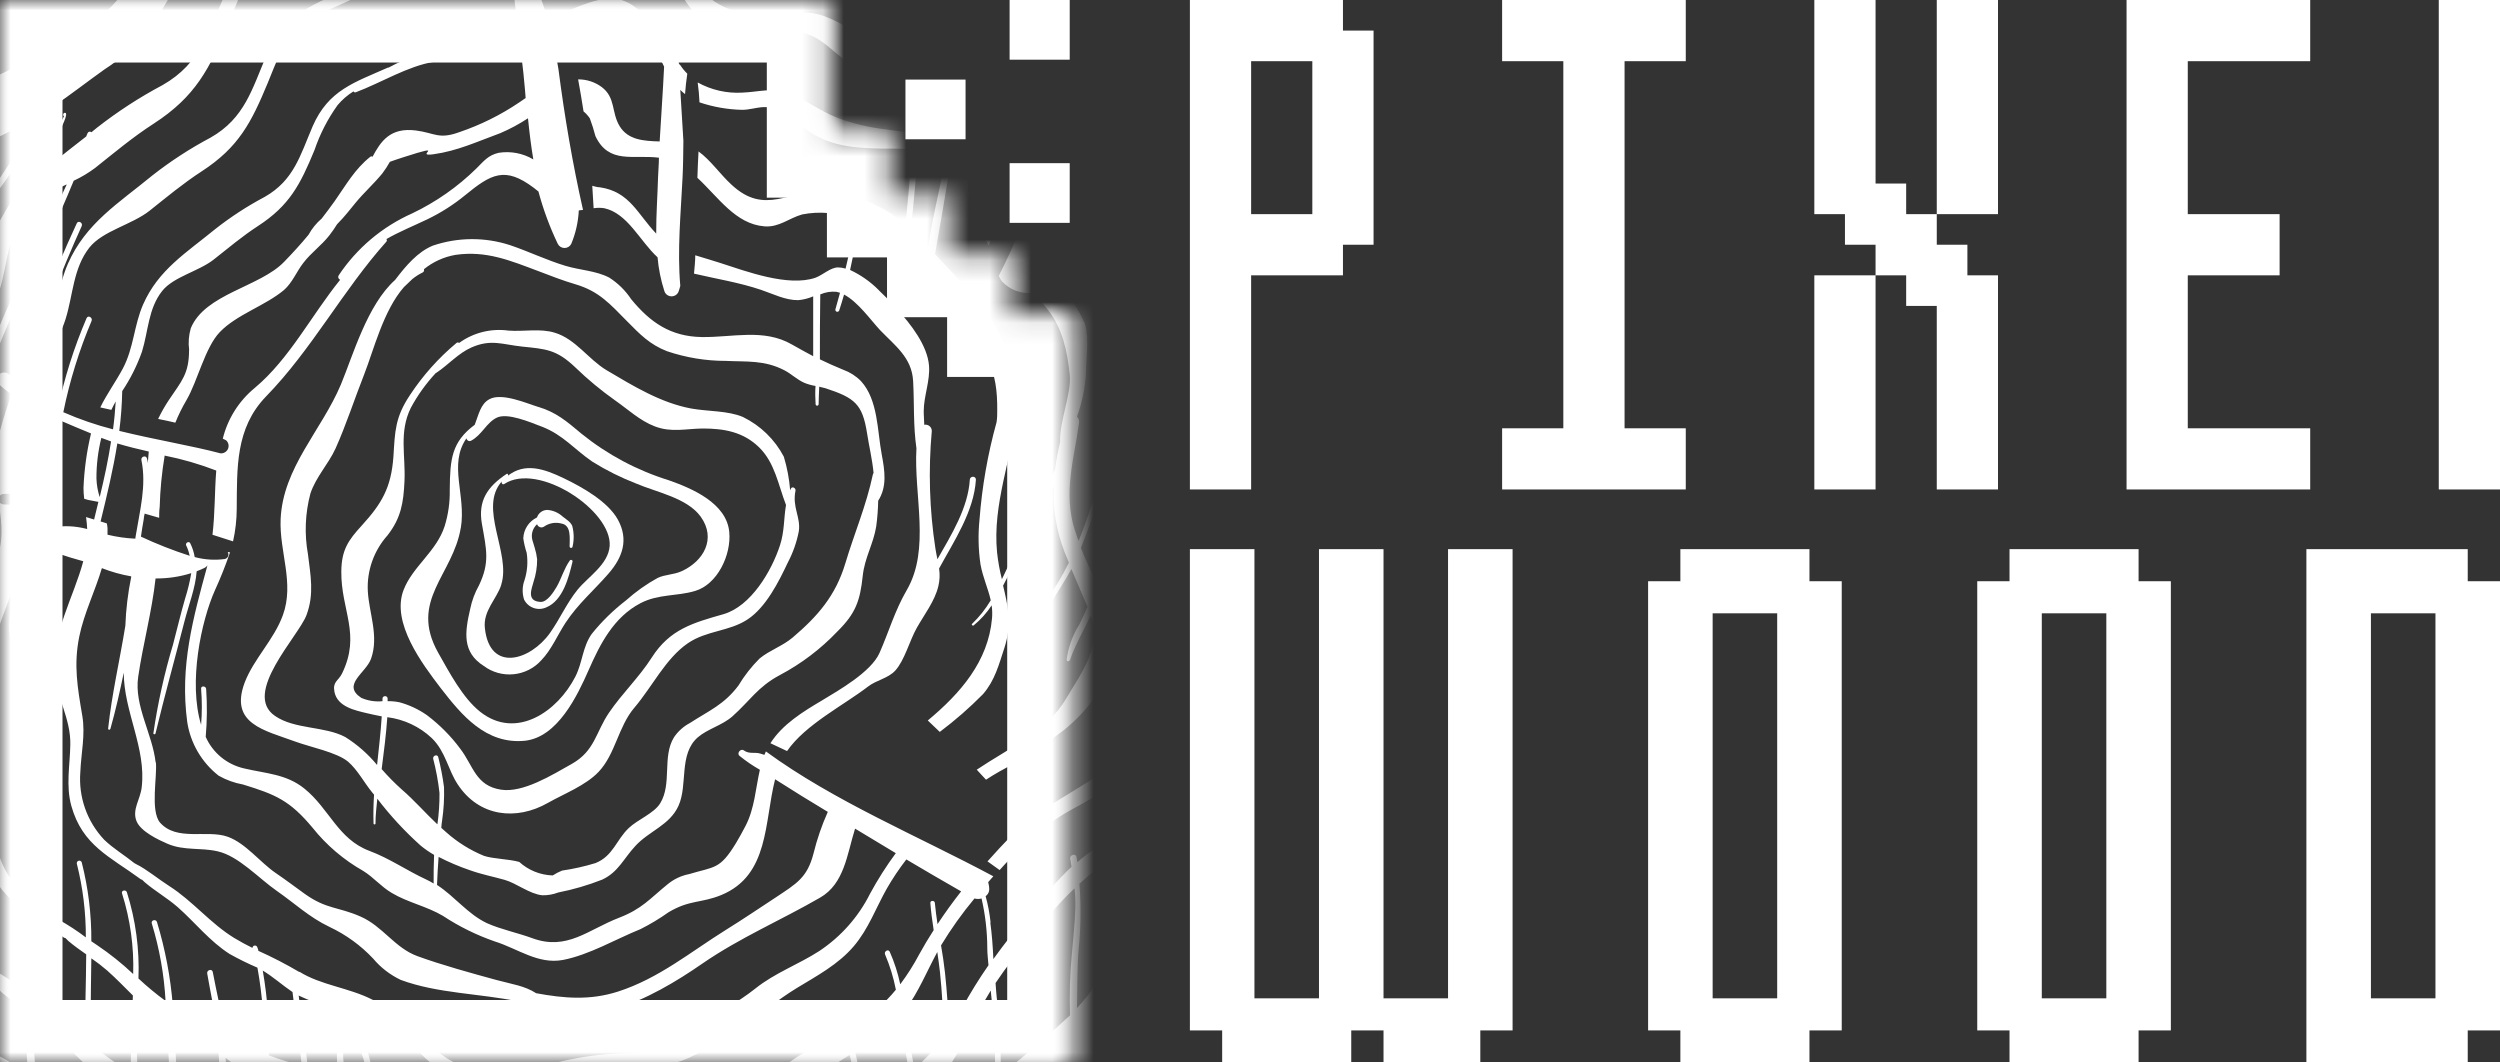<svg width="120" height="51" viewBox="0 0 120 51" fill="none" xmlns="http://www.w3.org/2000/svg">
<rect x="0" y="0" width="120" height="51" fill="#333333" stroke="none"/>
<mask id="mask0_712_1731" style="mask-type:alpha" maskUnits="userSpaceOnUse" x="0" y="0" width="52" height="51">
<path fill-rule="evenodd" clip-rule="evenodd" d="M0 0V51H51.346V20.438V17.287L51.346 17.286V15.093H48.461V12.225H45.577V9.356H42.692V6.488H39.807L39.807 0H36.635H34.231H34.038H0Z" fill="#C4C4C4"/>
</mask>
<g mask="url(#mask0_712_1731)">
<path d="M67.134 29.159C67.102 27.113 66.527 25.066 66.411 23.024C66.393 21.941 66.295 20.861 66.119 19.793C65.866 18.572 65.262 17.316 65.352 16.045C65.417 15.155 65.909 14.354 66.075 13.489C66.194 12.674 66.078 11.842 65.739 11.091C65.049 9.296 63.534 7.81 62.071 6.622C61.623 6.256 61.199 5.863 60.802 5.444L60.596 5.677C60.426 5.588 60.231 5.556 60.041 5.585C59.851 5.614 59.676 5.703 59.541 5.839C59.335 6.04 58.724 5.936 58.431 6.018C57.989 6.186 57.567 6.403 57.173 6.665C56.17 7.277 55.25 8.015 54.437 8.862C53.548 9.716 52.63 10.538 51.683 11.332C51.31 11.629 50.904 11.885 50.472 12.093C50.286 12.161 50.094 12.211 49.898 12.243C51.499 10.208 53.057 8.215 54.036 5.782C54.611 4.346 55.023 2.885 55.655 1.474C56.103 0.458 56.317 -0.634 56.74 -1.632C56.785 -1.715 56.804 -1.811 56.793 -1.906C56.782 -2.001 56.741 -2.09 56.677 -2.161C56.613 -2.232 56.528 -2.282 56.435 -2.304C56.341 -2.325 56.243 -2.317 56.154 -2.281C55.899 -2.88 55.649 -3.478 55.406 -4.076C53.776 -8.025 48.148 -8.183 44.856 -8.287C42.001 -8.377 39.373 -8.625 37.233 -10.721C35.932 -11.995 34.23 -13.309 32.289 -13.169C29.828 -12.997 27.912 -11.471 25.784 -10.402C24.475 -9.741 23.066 -9.526 21.707 -9.02L21.233 -8.829C21.114 -8.948 20.957 -9.022 20.788 -9.038C20.62 -9.054 20.451 -9.01 20.312 -8.915C19.354 -8.345 18.205 -8.309 17.156 -7.971C15.949 -7.584 14.717 -7.228 13.524 -6.794C11.768 -6.148 10.409 -4.999 9.1 -3.696C8.396 -2.978 7.575 -2.367 6.914 -1.639C6.155 -0.802 5.699 0.156 4.745 0.835C2.849 2.158 0.815 3.272 -1.323 4.159C-3.322 4.999 -5.415 5.771 -6.351 7.874C-6.712 8.686 -7.189 9.411 -7.579 10.208C-8.129 11.441 -8.584 12.715 -8.938 14.017C-9.3 15.223 -9.585 16.451 -9.929 17.66C-10.25 18.788 -10.633 19.872 -10.565 21.06C-10.503 22.083 -10.117 22.78 -9.734 23.684C-9.188 24.966 -9.491 26.28 -9.835 27.561C-10.886 31.492 -12.057 36.518 -10.095 40.298C-9.509 41.425 -8.852 42.553 -8.787 43.852C-8.729 45.005 -8.956 46.135 -8.769 47.284C-8.407 49.42 -7.323 50.978 -5.548 52.206C-3.582 53.581 -1.554 54.809 0.177 56.46C0.842 57.095 1.283 57.849 2.031 58.42C2.967 59.138 3.892 60.096 4.922 60.678C6.957 61.837 9.093 62.728 11.193 63.747C12.151 64.21 13.105 64.67 14.084 65.119C15.064 65.567 15.848 66.35 16.802 66.881C17.923 67.506 19 67.958 20.294 67.639C21.428 67.366 22.462 66.795 23.644 66.626C24.171 66.558 24.704 66.558 25.231 66.626C25.231 66.511 25.263 66.393 25.278 66.267C25.425 66.252 25.566 66.197 25.685 66.109C25.804 66.02 25.897 65.901 25.953 65.765C26.647 64.004 27.199 62.191 27.605 60.344C27.941 58.962 28.151 57.576 28.52 56.205C28.645 57.238 28.842 58.261 29.109 59.267C29.748 61.518 28.982 64.458 30.829 66.275C30.897 66.343 30.975 66.401 31.06 66.447C31.082 66.558 31.1 66.669 31.122 66.781H31.151C32.521 66.529 33.746 65.887 34.967 65.234C35.009 65.287 35.056 65.335 35.108 65.377C35.152 65.417 35.228 65.377 35.191 65.312C35.16 65.263 35.133 65.211 35.108 65.158C35.906 64.709 36.731 64.312 37.581 63.97C38.741 63.532 40.078 63.123 41.126 62.448C41.762 62.042 42.59 60.696 43.345 60.635C43.534 60.62 43.717 60.567 43.884 60.477L44.173 60.405C46.244 59.816 46.757 57.835 48.217 56.557C49.746 55.221 51.607 54.252 53.143 52.899C54.777 51.397 56.026 49.53 56.787 47.453C56.928 47.094 57.032 46.48 57.282 46.16C57.227 46.279 58.005 45.773 58.005 45.78C58.605 45.331 58.941 44.685 59.533 44.208C60.256 43.615 60.802 42.901 61.622 42.431C62.689 41.82 63.791 41.393 64.835 40.693C66.39 39.634 67.315 37.76 67.604 35.933C67.734 34.997 67.72 34.047 67.561 33.115C67.333 31.807 67.191 30.485 67.134 29.159ZM56.371 10.104C56.754 10.448 57.108 10.823 57.43 11.224C58.37 12.423 58.688 13.884 58.843 15.392C58.962 16.573 58.185 18.317 58.229 19.674C57.745 21.431 57.686 23.276 58.059 25.059C57.697 26.136 57.752 27.475 57.509 28.541C57.455 28.771 57.39 29.001 57.322 29.231C57.029 28.602 56.721 27.981 56.436 27.353C56.657 26.463 56.895 25.576 57.184 24.718C57.242 24.549 56.971 24.474 56.917 24.643C56.66 25.407 56.454 26.186 56.263 26.969C56.025 26.444 55.817 25.906 55.641 25.357C54.969 23.239 55.587 21.408 55.876 19.305C55.884 19.242 55.878 19.179 55.857 19.12C55.837 19.061 55.802 19.007 55.757 18.964C56.042 18.179 56.214 17.358 56.266 16.526C56.266 15.668 56.458 14.566 56.212 13.755C55.966 12.943 55.167 12.071 54.593 11.407C55.182 10.955 55.771 10.52 56.371 10.104ZM51.672 41.138C51.644 40.944 51.343 41.027 51.372 41.221C51.394 41.35 51.412 41.479 51.434 41.608C51.362 41.677 51.286 41.741 51.217 41.813C50.671 42.366 50.133 42.951 49.602 43.558C49.517 42.617 49.227 41.706 48.752 40.887C49.538 40.098 50.431 39.421 51.405 38.877C52.67 38.203 53.878 37.43 55.019 36.565C56.852 35.111 58.727 32.429 57.715 30.046C57.65 29.891 57.582 29.74 57.513 29.59C57.571 29.407 57.625 29.231 57.676 29.037C57.869 28.288 58.013 27.528 58.106 26.761C58.156 26.402 58.182 26.043 58.236 25.684C58.326 25.993 58.431 26.308 58.554 26.628C59.064 27.963 59.678 29.245 60.198 30.577C60.979 32.555 59.613 34.292 58.648 35.929C57.17 38.442 53.917 39.472 51.712 41.386L51.672 41.138ZM45.568 49.395C45.507 48.49 45.459 47.6 45.358 46.677C45.311 46.243 45.243 45.809 45.17 45.378C45.648 44.589 46.184 43.836 46.775 43.127C46.886 43.157 47.004 43.157 47.115 43.127C47.297 43.916 47.389 44.723 47.39 45.532C47.39 45.801 47.429 46.067 47.447 46.333C46.992 46.986 46.574 47.663 46.193 48.361C45.984 48.706 45.774 49.054 45.553 49.384L45.568 49.395ZM37.675 53.907C37.779 54.288 37.873 54.672 37.967 55.06C37.244 55.53 36.522 55.957 35.799 56.417C35.723 56.008 35.647 55.598 35.56 55.189C35.492 54.877 35.408 54.568 35.325 54.263C35.842 53.925 36.348 53.577 36.84 53.286C37.953 52.633 38.892 51.8 39.998 51.133L40.786 50.633C40.96 51.402 41.108 52.17 41.231 52.945C40.403 53.346 39.618 53.827 38.885 54.381C38.647 54.572 38.404 54.74 38.162 54.916C38.076 54.557 37.985 54.198 37.888 53.839C37.876 53.814 37.856 53.793 37.831 53.781C37.806 53.769 37.777 53.766 37.75 53.773C37.722 53.78 37.699 53.796 37.682 53.819C37.666 53.841 37.658 53.869 37.66 53.897L37.675 53.907ZM35.867 58.147C36.034 58.966 36.229 59.77 36.413 60.585C36.446 60.732 36.467 60.883 36.496 61.03C35.773 61.288 35.072 61.557 34.378 61.873C34.281 61.374 34.172 60.875 34.046 60.38C33.937 59.96 33.84 59.54 33.746 59.12C33.901 59.081 34.057 59.041 34.208 58.987C34.785 58.761 35.336 58.476 35.853 58.136L35.867 58.147ZM35.43 56.668C34.834 57.066 34.346 57.558 33.702 57.864C33.637 57.896 33.569 57.921 33.496 57.95C33.323 57.092 33.135 56.234 32.972 55.376C33.156 55.338 33.337 55.288 33.514 55.228C34.075 55.013 34.609 54.738 35.108 54.406L35.13 54.482C35.311 55.171 35.444 55.871 35.571 56.575L35.43 56.668ZM41.061 50.497C41.872 50.041 42.604 49.459 43.23 48.774C43.331 49.542 43.414 50.314 43.569 51.068C43.598 51.215 43.631 51.359 43.663 51.506C43.44 51.686 43.207 51.855 42.966 52.012C42.499 52.313 42.012 52.572 41.52 52.827C41.372 52.033 41.224 51.258 41.047 50.486L41.061 50.497ZM43.833 50.992C43.66 50.163 43.573 49.32 43.45 48.48C44.09 47.618 44.48 46.638 44.99 45.697C45.037 46.02 45.084 46.347 45.12 46.674C45.228 47.686 45.264 48.709 45.333 49.725C44.915 50.305 44.43 50.834 43.887 51.301C43.866 51.19 43.84 51.086 43.819 50.992H43.833ZM47.549 44.287C47.505 43.857 47.425 43.432 47.31 43.016C47.371 42.972 47.419 42.913 47.449 42.845C47.479 42.777 47.489 42.702 47.48 42.628C47.48 42.528 47.451 42.434 47.433 42.344L47.679 42.061C44.065 40.126 40.045 38.471 36.764 36.069C36.738 36.123 36.713 36.181 36.691 36.234L36.489 36.17C36.221 36.091 35.958 36.206 35.705 36.019C35.553 35.908 35.343 36.159 35.502 36.285C35.807 36.533 36.132 36.755 36.474 36.949C36.269 37.85 36.221 38.798 35.791 39.634C35.661 39.889 35.473 40.226 35.329 40.467C34.548 41.752 34.302 41.587 33.077 41.957C32.695 42.032 32.339 42.201 32.04 42.449C31.187 43.141 30.822 43.626 29.712 44.053C28.223 44.628 27.215 45.647 25.549 45.033C24.858 44.778 24.049 44.613 23.38 44.315C22.455 43.881 21.837 43.037 20.977 42.477C20.994 42.025 21.019 41.576 21.053 41.131C21.54 41.383 22.047 41.598 22.567 41.774C23.113 41.971 23.651 42.072 24.222 42.233C24.793 42.395 25.426 42.915 26.029 42.973C26.29 42.979 26.549 42.934 26.792 42.84C27.514 42.698 28.222 42.492 28.906 42.222C29.68 41.863 29.933 41.21 30.497 40.607C31.151 39.889 32.141 39.613 32.564 38.686C33.03 37.67 32.564 36.199 33.5 35.387C33.974 34.982 34.671 34.816 35.159 34.382C35.998 33.635 36.373 32.968 37.425 32.408C38.458 31.862 39.394 31.153 40.197 30.308C41.075 29.439 41.282 28.843 41.412 27.637C41.502 26.772 41.928 26.1 42.059 25.264C42.114 24.857 42.145 24.447 42.153 24.036C42.583 23.361 42.474 22.618 42.322 21.81C42.109 20.69 42.153 19.193 41.325 18.292C41.088 18.05 40.799 17.865 40.479 17.75C40.067 17.581 39.706 17.42 39.355 17.248C39.355 16.217 39.355 15.183 39.373 14.153C39.373 14.153 39.373 14.153 39.373 14.132C39.617 14.024 39.885 13.981 40.15 14.006C40.208 14.019 40.264 14.034 40.32 14.053C40.244 14.318 40.172 14.584 40.1 14.846C40.093 14.87 40.096 14.896 40.109 14.918C40.121 14.94 40.142 14.956 40.166 14.963C40.191 14.969 40.217 14.966 40.239 14.954C40.261 14.941 40.277 14.921 40.284 14.896C40.367 14.641 40.443 14.39 40.515 14.139C41.191 14.498 41.784 15.352 42.246 15.848C42.969 16.598 43.768 17.165 43.83 18.289C43.891 19.412 43.83 20.403 43.989 21.52C43.858 23.785 44.668 26.355 43.526 28.322C42.951 29.31 42.662 30.333 42.218 31.338C41.816 32.253 40.262 33.133 39.449 33.625C38.542 34.163 37.559 34.763 36.98 35.675L37.779 36.051C38.657 34.777 40.49 33.858 41.672 32.95C42.069 32.645 42.626 32.562 42.969 32.192C43.425 31.69 43.656 30.756 44.007 30.135C44.357 29.514 44.874 28.846 45.04 28.139C45.107 27.861 45.12 27.572 45.076 27.288C45.799 25.957 46.746 24.564 46.844 23.024C46.844 22.837 46.562 22.837 46.551 23.024C46.468 24.373 45.68 25.648 44.997 26.843C44.964 26.682 44.928 26.513 44.899 26.326C44.614 24.461 44.556 22.569 44.726 20.69C44.727 20.645 44.717 20.601 44.699 20.56C44.68 20.519 44.652 20.483 44.618 20.454C44.583 20.425 44.542 20.404 44.498 20.393C44.455 20.382 44.409 20.38 44.364 20.389C44.364 20.173 44.336 19.958 44.339 19.732C44.339 19.014 44.654 18.271 44.592 17.542C44.513 16.601 43.757 15.589 43.005 14.778L43.114 14.447C43.317 13.83 43.462 13.196 43.548 12.552C43.869 12.994 44.169 13.442 44.484 13.884C44.486 13.899 44.486 13.915 44.484 13.931C44.486 13.944 44.494 13.956 44.506 13.964C44.517 13.973 44.531 13.976 44.545 13.974C44.964 14.581 45.449 15.141 45.991 15.643C47.408 16.899 47.885 17.725 47.867 19.71C47.867 19.879 47.867 20.069 47.834 20.27C47.411 21.796 47.137 23.359 47.017 24.937C46.943 25.654 46.959 26.378 47.064 27.091C47.176 27.712 47.426 28.236 47.556 28.814C47.311 29.228 47.011 29.607 46.663 29.941C46.612 29.988 46.685 30.056 46.739 30.017C47.073 29.742 47.363 29.419 47.599 29.058C47.629 29.265 47.635 29.475 47.617 29.683C47.433 31.751 46.106 33.273 44.534 34.583L45.109 35.132C45.846 34.579 46.541 33.972 47.187 33.316C47.758 32.655 47.946 31.901 48.217 31.079C48.579 29.956 48.38 29.062 48.148 28.111C48.329 27.752 48.51 27.414 48.687 27.08C49.363 25.86 49.956 24.6 50.57 23.347C50.53 24.422 50.711 25.495 51.101 26.499C51.166 26.671 51.239 26.84 51.307 27.009C51.145 27.328 50.978 27.648 50.791 27.953C50.603 28.258 50.375 28.592 50.176 28.918C50.136 28.983 49.406 30.15 49.392 29.5C49.392 29.457 49.32 29.442 49.312 29.5C49.262 29.659 49.262 29.829 49.312 29.988C49.316 29.999 49.321 30.01 49.329 30.019C49.336 30.028 49.345 30.036 49.356 30.042C49.366 30.047 49.377 30.051 49.389 30.052C49.401 30.053 49.413 30.052 49.424 30.049C49.919 29.855 50.097 29.478 50.375 29.044C50.736 28.466 51.098 27.906 51.427 27.314C51.68 27.92 51.947 28.52 52.2 29.13C52.074 29.421 51.944 29.715 51.792 30.002C51.479 30.509 51.277 31.075 51.199 31.665C51.199 31.758 51.325 31.765 51.354 31.686C51.622 30.925 52.023 30.25 52.359 29.532C52.912 31.011 51.893 32.311 51.174 33.535C50.256 35.104 48.431 35.904 46.884 36.945L47.328 37.426C47.531 37.294 47.744 37.161 47.968 37.035C49.045 36.46 50.074 35.8 51.044 35.061C52.28 34.081 53.534 32.444 53.574 30.796C53.779 30.282 53.895 29.694 54 29.36C54.361 28.251 54.604 27.116 54.864 25.985C54.925 26.186 54.994 26.391 55.073 26.599C55.33 27.27 55.616 27.924 55.898 28.577C55.811 28.936 55.72 29.313 55.626 29.676C55.449 30.363 55.317 31.061 55.233 31.765C55.182 32.094 55.095 32.417 54.972 32.727C54.972 32.763 54.408 34.102 54.448 33.345C54.446 33.336 54.44 33.328 54.432 33.322C54.425 33.317 54.416 33.314 54.407 33.314C54.397 33.314 54.388 33.317 54.381 33.322C54.373 33.328 54.368 33.336 54.365 33.345C54.304 33.614 54.3 33.517 54.365 33.783C54.368 33.795 54.374 33.806 54.383 33.816C54.391 33.826 54.402 33.833 54.414 33.838C54.426 33.843 54.439 33.845 54.452 33.844C54.464 33.843 54.477 33.839 54.488 33.833C55.543 33.23 55.467 31.517 55.702 30.53C55.825 30.017 55.944 29.5 56.064 28.979C56.223 29.338 56.382 29.722 56.53 30.099C56.678 30.48 56.746 30.887 56.729 31.295C56.613 31.765 56.497 32.232 56.367 32.699C56.004 33.439 55.599 34.158 55.153 34.852C53.873 37.035 51.094 37.95 49.142 39.569C49.247 39.695 49.352 39.821 49.453 39.95C49.477 39.981 49.488 40.02 49.485 40.058C49.483 40.097 49.466 40.134 49.438 40.161C49.41 40.189 49.374 40.205 49.335 40.208C49.296 40.211 49.257 40.2 49.226 40.176C49.092 40.069 48.965 39.95 48.835 39.839C48.748 39.921 48.658 40 48.571 40.086C48.178 40.489 47.787 40.912 47.4 41.346L47.982 41.763C48.17 41.555 48.344 41.357 48.546 41.163C49.005 42.017 49.276 42.958 49.341 43.924C48.759 44.602 48.203 45.31 47.682 46.035C47.653 45.396 47.61 44.832 47.534 44.276L47.549 44.287ZM16.209 51.477C16.209 51.603 16.235 51.725 16.246 51.836L16.098 51.761C15.671 51.554 15.229 51.382 14.775 51.247C14.663 50.095 14.471 48.943 14.337 47.787C14.851 48.034 15.39 48.227 15.946 48.361C16.35 49.33 16.087 50.447 16.209 51.477ZM17.771 53.667C17.85 54.949 18.013 56.23 18.013 57.515V57.533C17.652 57.354 17.608 57.174 17.449 56.984C17.246 56.764 17.024 56.561 16.788 56.377C16.788 55.9 16.766 55.422 16.788 54.941C16.788 54.363 16.809 53.782 16.788 53.2C16.878 53.236 17.008 53.265 17.095 53.304C17.334 53.401 17.562 53.522 17.774 53.667H17.771ZM21.146 56.23C21.409 56.306 21.675 56.364 21.945 56.406C22 57.095 22.054 57.785 22.144 58.459C22.195 58.828 22.249 59.198 22.307 59.569C21.828 59.556 21.351 59.508 20.879 59.425C20.709 59.397 20.541 59.356 20.377 59.303C20.323 58.944 20.265 58.549 20.21 58.172C20.102 57.379 20.056 56.578 20.073 55.778C20.415 55.965 20.776 56.117 21.15 56.23H21.146ZM19.943 58.083C19.997 58.441 20.059 58.833 20.116 59.213L19.968 59.156C19.856 58.668 19.719 58.187 19.607 57.72C19.601 57.697 19.588 57.676 19.571 57.66C19.554 57.643 19.533 57.632 19.509 57.627L19.256 57.576C19.086 57.54 19.014 57.799 19.184 57.835C19.426 57.881 19.585 58.513 19.683 59.034C19.123 58.737 18.617 58.351 18.183 57.892C18.183 57.425 18.183 56.959 18.183 56.492C18.158 55.652 18.114 54.809 18.06 53.979C18.331 54.234 18.573 54.529 18.88 54.87C19.158 55.173 19.475 55.439 19.824 55.659C19.797 56.469 19.838 57.279 19.947 58.083H19.943ZM16.394 59.877C16.394 60.143 16.394 60.412 16.394 60.681C15.946 60.445 15.483 60.226 15.013 60.014C15.028 59.888 15.037 59.761 15.039 59.633C15.039 58.592 14.887 57.562 14.825 56.528C15.093 56.611 15.36 56.7 15.617 56.808C15.893 56.923 16.154 57.071 16.394 57.25C16.39 58.126 16.39 59.002 16.397 59.877H16.394ZM12.834 54.435C12.834 53.961 12.863 53.484 12.87 52.999C12.87 52.64 12.87 52.299 12.892 51.947C13.441 52.13 14.016 52.267 14.565 52.443C14.565 53.312 14.529 54.18 14.504 55.049C13.967 54.798 13.409 54.592 12.837 54.435H12.834ZM12.628 56.966C12.726 57.668 12.775 58.376 12.772 59.084C12.266 58.883 11.76 58.678 11.269 58.474L11.2 58.441C11.133 57.405 11.076 56.368 11.03 55.329C11.522 55.487 12.031 55.62 12.523 55.763C12.532 56.166 12.568 56.568 12.631 56.966H12.628ZM8.692 57.092C8.692 56.503 8.692 55.982 8.667 55.806C8.605 55.178 8.576 54.55 8.555 53.925C8.858 54.162 9.162 54.403 9.487 54.625C9.842 54.855 10.223 55.043 10.622 55.185C10.62 56.214 10.685 57.242 10.817 58.262C10.098 57.903 9.418 57.454 8.695 57.095L8.692 57.092ZM-0.452 46.469L-0.561 46.412L-0.636 46.354C-0.636 46.125 -0.636 45.898 -0.636 45.669C-0.636 44.279 -0.636 42.894 -0.636 41.504C-0.247 42.407 0.397 43.179 1.218 43.727C1.218 44.516 1.218 45.303 1.218 46.089C1.218 46.577 1.218 47.072 1.218 47.571C0.688 47.167 0.131 46.798 -0.449 46.469H-0.452ZM1.181 17.951C1.312 18.059 1.442 18.167 1.579 18.26C1.615 18.199 1.644 18.134 1.68 18.073C2.204 17.169 2.833 16.318 3.148 15.313C3.509 14.16 3.509 12.879 4.29 11.884C4.926 11.08 6.343 10.782 7.181 10.114C8.02 9.447 8.793 8.801 9.679 8.226C11.457 7.07 12.06 5.893 12.863 3.954C13.224 3.068 13.542 2.181 14.157 1.441C14.413 1.138 14.716 0.875 15.053 0.662C15.065 0.686 15.085 0.704 15.11 0.714C15.135 0.723 15.162 0.723 15.187 0.713C16.6 0.185 18.111 -0.763 19.567 -0.996C21.143 -1.251 23.03 -0.795 24.555 -1.308C24.66 -0.167 24.819 0.982 24.967 2.123C23.908 2.482 22.693 2.17 21.591 2.299C20.561 2.428 19.564 2.748 18.653 3.244H18.62C17.012 3.961 15.765 4.32 15.006 6.065C14.41 7.458 14.11 8.653 12.707 9.45C11.87 9.894 11.074 10.412 10.329 10.998C8.948 12.132 7.6 12.947 6.867 14.62C6.429 15.625 6.422 16.695 5.898 17.686C5.558 18.325 5.125 18.913 4.814 19.556L5.345 19.674C5.41 19.534 5.479 19.398 5.555 19.269C5.526 19.718 5.486 20.163 5.425 20.608C4.608 20.399 3.81 20.124 3.039 19.786C3.344 18.285 3.798 16.818 4.395 15.406C4.463 15.248 4.228 15.108 4.156 15.27C3.55 16.686 3.085 18.157 2.768 19.664C2.124 19.36 1.531 18.96 1.008 18.479L1.181 17.951ZM9.075 16.799C9.075 17.948 8.714 18.292 8.106 19.201C7.913 19.491 7.741 19.795 7.59 20.109C7.868 20.163 8.146 20.224 8.417 20.288C8.566 19.916 8.744 19.556 8.948 19.211C9.487 18.289 9.841 16.68 10.55 15.941C11.37 15.09 12.718 14.684 13.633 13.92C14.041 13.561 14.243 13.019 14.565 12.613C14.926 12.136 15.447 11.77 15.819 11.285C15.949 11.117 16.07 10.942 16.181 10.761C16.542 10.402 16.838 10.01 17.07 9.73C17.474 9.239 17.952 8.815 18.353 8.323C18.486 8.147 18.607 7.961 18.714 7.767C18.866 7.709 19.076 7.641 19.361 7.548C21.591 6.83 19.813 7.548 20.807 7.404C21.956 7.246 22.914 6.794 24.005 6.395C24.472 6.197 24.92 5.956 25.343 5.677C25.411 6.356 25.491 7.009 25.599 7.652C25.098 7.354 24.506 7.242 23.93 7.336C23.42 7.458 23.232 7.727 22.867 8.086C21.969 8.968 20.929 9.696 19.791 10.24C18.354 10.878 17.129 11.909 16.26 13.213C16.248 13.231 16.24 13.251 16.236 13.273C16.233 13.294 16.235 13.316 16.242 13.337C16.248 13.358 16.26 13.377 16.275 13.392C16.29 13.408 16.308 13.42 16.329 13.428C14.944 15.14 13.896 17.226 12.23 18.619C11.467 19.246 10.928 20.101 10.694 21.056L10.85 21.132C10.907 21.182 10.947 21.248 10.964 21.322C10.981 21.395 10.974 21.473 10.945 21.542C10.915 21.612 10.864 21.67 10.799 21.709C10.734 21.749 10.658 21.766 10.582 21.76C9.238 21.401 7.459 21.11 5.725 20.683C5.808 20.05 5.855 19.412 5.866 18.773C6.258 18.186 6.576 17.553 6.812 16.889C7.12 15.905 7.112 14.814 7.785 13.966C8.33 13.281 9.538 13.026 10.257 12.459C10.976 11.892 11.63 11.339 12.386 10.847C13.9 9.863 14.413 8.858 15.096 7.203C15.356 6.435 15.729 5.709 16.202 5.049C16.42 4.789 16.679 4.564 16.968 4.385C16.973 4.395 16.979 4.405 16.987 4.412C16.995 4.42 17.005 4.426 17.015 4.43C17.026 4.434 17.037 4.436 17.048 4.436C17.059 4.436 17.07 4.433 17.081 4.428C18.284 3.976 19.574 3.172 20.818 2.971C22.148 2.755 23.734 3.136 25.032 2.716C25.097 3.244 25.155 3.771 25.198 4.295L25.231 4.705C25.126 4.773 25.025 4.845 24.934 4.909C24.04 5.515 23.067 5.998 22.043 6.345C21.053 6.704 20.872 6.381 19.965 6.263C18.743 6.108 18.284 6.765 17.883 7.523C17.868 7.511 17.849 7.505 17.831 7.505C17.812 7.505 17.793 7.511 17.778 7.523C17.034 8.111 16.611 8.876 16.069 9.648C15.866 9.935 15.653 10.215 15.44 10.492C15.185 10.71 14.972 10.973 14.811 11.267C14.449 11.708 14.048 12.143 13.64 12.566C12.476 13.776 9.841 14.099 9.158 15.754C9.059 16.093 9.032 16.449 9.079 16.799H9.075ZM45.452 6.92C45.178 6.805 44.907 6.701 44.686 6.614C44.492 6.539 44.291 6.48 44.086 6.439C44.127 5.577 44.152 4.715 44.162 3.854C44.332 3.854 44.498 3.854 44.672 3.854H45.619C45.619 3.89 45.619 3.922 45.619 3.961C45.604 4.959 45.564 5.94 45.456 6.92H45.452ZM44.534 11.838C44.278 11.546 44.007 11.268 43.721 11.005C43.862 9.73 43.978 8.456 44.05 7.174C44.307 7.205 44.559 7.267 44.802 7.358C44.994 7.428 45.182 7.508 45.366 7.598C45.152 9.002 44.744 10.434 44.552 11.859L44.534 11.838ZM43.812 6.385C43.385 6.313 42.944 6.277 42.536 6.212C41.719 6.121 40.918 5.928 40.15 5.638C39.355 5.318 38.668 4.791 37.877 4.486C37.085 4.18 36.431 4.417 35.625 4.446C34.881 4.489 34.14 4.319 33.489 3.958C33.533 4.274 33.562 4.59 33.576 4.913C34.236 5.136 34.928 5.257 35.625 5.272C35.969 5.272 36.283 5.161 36.623 5.143C37.414 5.103 37.895 5.555 38.455 6.026C39.59 6.981 40.833 7.103 42.232 7.131C42.724 7.131 43.255 7.131 43.764 7.156C43.71 8.058 43.645 8.951 43.555 9.856C43.522 10.161 43.493 10.47 43.461 10.779C42.822 10.223 42.075 9.801 41.267 9.54C41.285 9.181 41.296 8.79 41.296 8.402C41.296 8.363 41.28 8.326 41.252 8.298C41.225 8.27 41.187 8.255 41.148 8.255C41.108 8.255 41.071 8.27 41.043 8.298C41.015 8.326 41 8.363 41 8.402C41 8.761 41 9.12 41 9.458C40.55 9.336 40.09 9.254 39.626 9.213C37.891 9.07 36.735 10.391 35.101 8.854C34.566 8.363 34.122 7.702 33.529 7.268C33.507 7.699 33.486 8.122 33.475 8.535C34.483 9.468 35.307 10.757 36.695 10.865C37.393 10.922 37.88 10.466 38.502 10.294C39.325 10.13 40.178 10.204 40.96 10.509C40.94 10.956 40.892 11.401 40.815 11.841C40.75 12.2 40.671 12.559 40.588 12.893C40.47 12.857 40.349 12.838 40.226 12.836C39.865 12.836 39.503 13.195 39.142 13.331C37.83 13.78 35.838 13.03 34.544 12.613C34.219 12.505 33.796 12.387 33.373 12.254C33.373 12.549 33.337 12.839 33.312 13.134C34.375 13.385 35.481 13.557 36.54 13.916C37.103 14.107 37.696 14.412 38.311 14.408C38.56 14.386 38.804 14.324 39.033 14.225C39.033 15.18 39.033 16.142 39.033 17.097C38.705 16.928 38.376 16.738 38.014 16.537C36.663 15.754 35.155 16.203 33.677 16.178C32.199 16.153 31.216 15.485 30.294 14.358C30.02 13.944 29.662 13.592 29.242 13.324C28.614 12.994 27.815 12.965 27.143 12.76C26.235 12.487 25.382 12.071 24.49 11.77C23.282 11.374 21.977 11.382 20.774 11.791C20.051 12.089 19.488 12.749 18.967 13.435C17.626 14.634 16.947 17.054 16.361 18.461C15.429 20.672 13.578 22.442 13.47 24.923C13.405 26.492 14.139 27.985 13.578 29.529C13.148 30.71 12.18 31.625 11.746 32.76C10.998 34.748 12.7 35.053 14.175 35.596C14.872 35.854 16.17 36.112 16.705 36.558C17.164 36.953 17.482 37.57 17.868 38.04L17.955 38.144C17.923 38.604 17.915 39.066 17.93 39.526C17.93 39.539 17.935 39.551 17.944 39.559C17.952 39.568 17.964 39.573 17.977 39.573C17.989 39.573 18.001 39.568 18.01 39.559C18.019 39.551 18.024 39.539 18.024 39.526C18.024 39.128 18.071 38.733 18.111 38.338C18.732 39.152 19.429 39.905 20.192 40.589C20.394 40.755 20.609 40.904 20.836 41.034C20.818 41.494 20.81 41.95 20.814 42.409C20.706 42.342 20.593 42.281 20.478 42.226C19.517 41.781 18.7 41.203 17.727 40.84C16.217 40.273 15.808 38.816 14.608 37.85C13.741 37.15 12.761 37.132 11.717 36.884C11.312 36.792 10.934 36.608 10.614 36.345C10.294 36.081 10.04 35.747 9.874 35.369C9.941 34.603 9.948 33.832 9.895 33.065C9.877 32.914 9.632 32.91 9.653 33.065C9.7 33.639 9.7 34.217 9.653 34.791C9.035 32.756 9.653 29.823 10.318 28.33C10.59 27.737 10.831 27.13 11.041 26.513L10.929 26.495C10.949 26.525 10.96 26.559 10.964 26.595C10.967 26.63 10.962 26.666 10.949 26.699C10.935 26.732 10.914 26.762 10.886 26.785C10.859 26.808 10.827 26.825 10.792 26.833C10.309 26.899 9.817 26.867 9.346 26.739C9.308 26.507 9.235 26.282 9.129 26.072C9.064 25.946 8.876 26.072 8.938 26.183C9.014 26.34 9.07 26.507 9.104 26.678C8.306 26.421 7.525 26.114 6.765 25.759C6.805 25.472 6.852 25.185 6.903 24.898C6.903 24.815 6.932 24.736 6.943 24.654L7.64 24.855C7.64 24.686 7.64 24.517 7.665 24.341C7.687 23.512 7.767 22.686 7.904 21.868C8.748 22.036 9.577 22.277 10.38 22.586C10.3 23.587 10.322 24.632 10.199 25.669L11.186 25.985C11.302 25.472 11.361 24.947 11.363 24.42C11.381 22.46 11.294 20.561 12.765 19.035C14.973 16.77 16.448 13.945 18.548 11.597C18.562 11.58 18.57 11.558 18.57 11.536C18.57 11.514 18.562 11.492 18.548 11.475C19.173 11.116 19.867 10.836 20.518 10.524C21.164 10.212 21.771 9.826 22.325 9.371C23.572 8.352 24.233 7.971 25.617 9.012C25.697 9.07 25.769 9.131 25.845 9.192C26.076 10.056 26.387 10.898 26.774 11.705C26.804 11.765 26.85 11.815 26.907 11.85C26.964 11.885 27.03 11.904 27.097 11.904C27.165 11.904 27.23 11.885 27.288 11.85C27.345 11.815 27.391 11.765 27.421 11.705C27.633 11.194 27.755 10.652 27.782 10.1L27.985 10.075C27.486 7.867 27.099 5.595 26.806 3.326C26.712 2.755 26.608 2.22 26.474 1.668L26.597 1.56L26.543 1.021L26.351 1.176C26.311 1.032 26.271 0.885 26.228 0.734C25.993 -0.102 25.625 -0.917 25.343 -1.75C25.878 -2.152 26.268 -2.687 26.857 -3.05C27.456 -3.428 28.122 -3.687 28.82 -3.814C29.904 -3.936 30.826 -3.294 31.491 -2.428C32.445 -1.183 32.683 0.583 34.266 1.222C35.096 1.525 35.971 1.686 36.854 1.7C37.255 1.7 37.627 1.567 38.025 1.549C38.954 1.499 39.518 2.03 40.172 2.579C41.289 3.52 42.492 3.786 43.819 3.854C43.877 4.683 43.855 5.537 43.812 6.385ZM42.178 13.923C41.781 13.524 41.316 13.197 40.804 12.958C40.984 12.176 41.113 11.383 41.191 10.585C41.859 10.826 42.459 11.224 42.94 11.744C43.067 11.892 43.183 12.042 43.302 12.193C43.258 12.523 43.212 12.854 43.154 13.18C43.091 13.664 42.999 14.143 42.879 14.616C42.63 14.376 42.391 14.128 42.178 13.927V13.923ZM39.149 19.401C39.149 19.421 39.157 19.439 39.17 19.452C39.184 19.466 39.202 19.473 39.221 19.473C39.24 19.473 39.259 19.466 39.273 19.452C39.286 19.439 39.294 19.421 39.294 19.401C39.294 19.122 39.315 18.841 39.323 18.561C39.425 18.582 39.526 18.607 39.626 18.637C41.039 19.1 41.397 19.401 41.618 20.791C41.712 21.405 41.871 22.058 41.932 22.708C41.917 22.724 41.906 22.744 41.9 22.765C41.578 24.28 41.014 25.58 40.577 27.037C40.111 28.592 39.254 29.575 38.047 30.602C37.552 31.018 36.962 31.201 36.464 31.604C36.072 31.995 35.729 32.432 35.444 32.907C34.751 33.829 34.02 34.117 33.12 34.702C32.81 34.865 32.546 35.101 32.351 35.391C31.776 36.324 32.268 37.624 31.686 38.564C31.386 39.045 30.601 39.343 30.182 39.745C29.586 40.305 29.43 41.092 28.581 41.429C28.057 41.589 27.522 41.709 26.98 41.788C26.823 41.851 26.673 41.929 26.532 42.021C25.935 42.003 25.364 41.773 24.923 41.372C24.425 41.232 23.669 41.228 23.232 41.081C22.57 40.81 21.958 40.429 21.425 39.954C21.342 39.885 21.262 39.81 21.183 39.738C21.183 39.62 21.208 39.501 21.222 39.379C21.299 38.852 21.33 38.318 21.313 37.785C21.25 37.302 21.158 36.822 21.038 36.349C21.009 36.188 20.767 36.256 20.792 36.418C20.933 36.959 21.035 37.51 21.096 38.065C21.1 38.569 21.066 39.071 20.995 39.569C20.413 39.024 19.885 38.41 19.278 37.889C18.939 37.585 18.619 37.26 18.32 36.917C18.425 36.091 18.534 35.262 18.591 34.425C19.393 34.526 20.141 34.878 20.727 35.43C21.389 36.073 21.504 36.945 21.967 37.645C23.001 39.221 24.797 39.397 26.304 38.536C27.074 38.101 28.111 37.703 28.729 37.053C29.542 36.199 29.672 34.881 30.45 33.969C31.303 32.968 31.946 31.614 33.008 30.882C33.905 30.261 35 30.315 35.882 29.733C36.764 29.152 37.374 27.938 37.819 26.994C38.066 26.524 38.243 26.021 38.343 25.501C38.444 24.822 38.018 24.359 38.184 23.551C38.209 23.426 38.021 23.325 37.96 23.458C37.947 23.483 37.936 23.51 37.928 23.537C37.884 22.989 37.783 22.448 37.624 21.922C37.191 21.095 36.503 20.427 35.661 20.015C34.938 19.707 33.974 19.753 33.186 19.61C31.722 19.34 30.406 18.533 29.112 17.768C28.245 17.248 27.631 16.275 26.637 15.973C25.939 15.751 25.129 15.927 24.41 15.869C23.572 15.753 22.722 15.965 22.039 16.461C22.022 16.447 21.999 16.438 21.976 16.438C21.953 16.438 21.93 16.447 21.913 16.461C21.05 17.18 20.299 18.021 19.683 18.956C18.96 20.033 18.96 20.708 18.884 21.922C18.776 23.404 18.331 24.165 17.366 25.224C16.705 25.942 16.394 26.409 16.383 27.428C16.365 29.306 17.341 30.437 16.416 32.332C16.238 32.691 15.957 32.713 16.054 33.215C16.202 33.933 17.052 34.099 17.634 34.239C17.872 34.296 18.103 34.343 18.324 34.386C18.273 35.165 18.183 35.94 18.1 36.719C17.666 36.193 17.15 35.739 16.571 35.377C15.584 34.849 14.149 35.017 13.206 34.368C11.605 33.291 14.334 30.541 14.713 29.521C15.093 28.502 14.901 27.601 14.782 26.603C14.606 25.633 14.647 24.637 14.901 23.684C15.172 22.88 15.761 22.281 16.105 21.53C16.614 20.396 17.026 19.125 17.482 17.966C17.937 16.806 18.4 14.911 19.386 13.783C19.52 13.651 19.654 13.521 19.791 13.396C19.941 13.273 20.105 13.168 20.279 13.083C20.309 13.071 20.334 13.047 20.346 13.017C20.359 12.986 20.36 12.952 20.348 12.922C20.787 12.566 21.311 12.328 21.869 12.233C23.337 12.021 24.49 12.505 25.845 13.015C26.431 13.238 27.023 13.471 27.627 13.647C28.751 13.981 29.268 14.577 30.103 15.424C30.721 16.049 31.187 16.537 32.022 16.86C32.928 17.166 33.88 17.323 34.837 17.323C35.86 17.373 36.684 17.276 37.649 17.772C37.985 17.944 38.253 18.221 38.607 18.375C38.78 18.446 38.961 18.496 39.145 18.526C39.124 18.816 39.131 19.111 39.149 19.401ZM17.655 28.376C17.604 27.392 17.946 26.427 18.606 25.691C19.249 24.862 19.368 24.133 19.415 23.099C19.473 21.857 19.144 20.744 19.719 19.577C20.044 18.973 20.447 18.412 20.915 17.908C20.928 17.905 20.941 17.899 20.951 17.89C21.526 17.506 21.996 16.957 22.632 16.677C23.572 16.264 24.121 16.537 25.05 16.634C26.199 16.756 26.702 16.763 27.62 17.639C28.213 18.213 28.85 18.741 29.524 19.218C30.142 19.649 30.721 20.198 31.436 20.468C32.228 20.769 32.907 20.579 33.728 20.568C34.758 20.568 35.672 20.73 36.431 21.466C37.19 22.202 37.353 23.261 37.729 24.241C37.617 24.876 37.66 25.497 37.44 26.172C37.038 27.407 36.048 29.101 34.722 29.482C33.276 29.895 32.148 30.2 31.281 31.568C30.666 32.526 29.868 33.276 29.232 34.21C28.596 35.143 28.559 36.037 27.45 36.665C26.485 37.207 25.104 38.069 24.045 37.904C22.831 37.717 22.719 36.759 22.093 35.94C21.64 35.328 21.099 34.784 20.489 34.325C20.091 34.047 19.649 33.839 19.18 33.711C18.991 33.671 18.799 33.653 18.606 33.657C18.606 33.617 18.606 33.574 18.606 33.531C18.606 33.377 18.364 33.377 18.36 33.531C18.36 33.574 18.36 33.614 18.36 33.657C18.011 33.693 17.658 33.637 17.337 33.495C16.387 32.864 17.568 32.304 17.811 31.618C18.197 30.53 17.713 29.428 17.655 28.376ZM7.47 36.593C7.318 35.229 6.433 33.872 6.632 32.497C6.856 30.947 7.293 29.356 7.467 27.766C8.048 27.771 8.626 27.686 9.18 27.511C9.111 27.922 9.014 28.327 8.887 28.724C8.677 29.442 8.5 30.2 8.305 30.939C7.887 32.334 7.572 33.757 7.362 35.197C7.362 35.258 7.452 35.269 7.467 35.197C7.897 33.402 8.399 31.607 8.858 29.812C9.053 29.047 9.382 28.226 9.44 27.421C9.574 27.367 9.704 27.317 9.83 27.253C9.88 27.224 9.923 27.186 9.957 27.141C9.27 29.654 8.623 31.977 8.988 34.658C9.143 35.675 9.682 36.596 10.495 37.233C10.857 37.439 11.252 37.582 11.663 37.656C13.231 38.137 13.911 38.421 15.006 39.735C15.674 40.572 16.497 41.273 17.431 41.802C17.933 42.111 18.291 42.56 18.805 42.861C19.574 43.321 20.482 43.5 21.259 43.96C22.039 44.475 22.882 44.89 23.767 45.195C24.851 45.536 25.834 46.3 27.02 46.078C28.285 45.834 29.55 45.08 30.742 44.599C31.212 44.363 31.663 44.092 32.09 43.788C33.11 43.181 33.652 43.36 34.62 42.962C36.926 42.014 36.681 39.462 37.205 37.405C38.021 37.929 38.882 38.457 39.735 38.97C39.446 39.615 39.216 40.284 39.048 40.969C38.748 42.126 38.245 42.406 37.241 43.073C36.446 43.594 35.665 44.125 34.859 44.624C33.131 45.701 31.635 46.957 29.672 47.593C28.303 48.034 27.059 47.916 25.737 47.675C25.184 47.316 24.573 47.241 23.846 47.044C22.607 46.706 21.226 46.326 20.044 45.898C18.935 45.493 18.382 44.462 17.294 43.989C16.206 43.515 15.682 43.651 14.637 42.912C14.167 42.574 13.723 42.237 13.242 41.91C12.49 41.4 11.796 40.474 10.933 40.165C9.932 39.806 8.493 40.402 7.68 39.483C7.203 38.913 7.557 37.243 7.481 36.583L7.47 36.593ZM4.029 23.936L4.232 23.997L4.723 24.09C4.655 24.37 4.59 24.654 4.517 24.937C4.391 24.898 4.261 24.855 4.131 24.819C4.156 25.009 4.178 25.199 4.185 25.393C3.899 25.317 3.606 25.272 3.31 25.26C2.83 25.242 2.266 25.35 1.727 25.375C1.879 24.851 2.031 24.323 2.161 23.796C2.446 22.622 2.681 21.416 2.942 20.206C3.433 20.421 3.921 20.619 4.369 20.805C4.164 21.661 4.043 22.535 4.008 23.415C4.008 23.585 4.018 23.756 4.04 23.925L4.029 23.936ZM4.781 23.849C4.69 23.562 4.639 23.264 4.629 22.963C4.627 22.307 4.706 21.654 4.864 21.017L5.331 21.189C5.197 22.069 5.005 22.956 4.792 23.839L4.781 23.849ZM5.623 21.283C6.119 21.433 6.628 21.559 7.141 21.674C7.123 21.857 7.109 22.033 7.094 22.23C7.094 22.155 7.073 22.083 7.055 22.008C7.018 21.835 6.755 21.907 6.787 22.083C7.04 23.307 6.711 24.503 6.516 25.712L6.494 25.856C6.045 25.836 5.598 25.772 5.161 25.666C5.161 25.565 5.161 25.461 5.161 25.354C5.155 25.276 5.145 25.2 5.128 25.124C5.031 25.088 4.929 25.063 4.828 25.03C5.135 23.774 5.435 22.528 5.634 21.272L5.623 21.283ZM0.188 23.709C0.401 23.709 0.614 23.691 0.831 23.688C0.688 23.287 0.607 22.867 0.589 22.442C0.582 21.373 0.763 20.312 1.124 19.305C1.627 19.596 2.145 19.86 2.678 20.094C2.316 21.649 2.031 23.218 1.594 24.736L1.409 25.375H1.196C1.196 25.336 1.196 25.296 1.196 25.257C1.172 24.909 1.103 24.567 0.99 24.237C0.722 24.237 0.451 24.212 0.18 24.212C0.147 24.212 0.114 24.204 0.084 24.192C0.053 24.178 0.026 24.16 0.003 24.136C-0.044 24.088 -0.07 24.024 -0.069 23.957C-0.068 23.89 -0.041 23.827 0.008 23.78C0.056 23.734 0.12 23.708 0.188 23.709ZM1.254 25.964C1.214 26.104 1.174 26.24 1.138 26.38C1.16 26.23 1.178 26.082 1.192 25.931L1.254 25.964ZM0.773 27.831C0.675 28.265 0.592 28.699 0.535 29.145C0.448 29.787 0.267 30.742 0.896 31.183C0.939 31.216 1.008 31.151 0.972 31.108C0.394 30.358 0.878 28.785 1.055 27.963C1.192 27.335 1.362 26.718 1.543 26.104C2.342 26.434 3.162 26.713 3.997 26.94C3.52 28.71 2.522 30.297 2.631 32.242C2.699 33.485 3.404 34.475 3.375 35.753C3.357 36.744 3.155 37.714 3.426 38.69C3.961 40.589 5.28 41.12 6.744 42.194C6.765 42.212 6.792 42.223 6.82 42.226C6.858 42.268 6.899 42.308 6.943 42.344C7.445 42.775 8.027 43.102 8.536 43.547C9.375 44.29 10.069 45.184 11.023 45.791C11.455 46.033 11.901 46.253 12.357 46.448C12.603 47.803 12.704 49.181 12.657 50.558C12.434 50.46 12.218 50.349 12.01 50.224C11.598 49.968 11.172 49.736 10.734 49.528C10.64 48.544 10.391 47.632 10.213 46.656C10.181 46.484 9.917 46.555 9.946 46.728C10.101 47.622 10.289 48.476 10.401 49.366C9.697 49.042 9.009 48.682 8.341 48.289L8.294 48.261C8.185 46.903 7.931 45.562 7.535 44.258C7.488 44.1 7.235 44.164 7.286 44.326C7.655 45.535 7.877 46.784 7.947 48.045C7.492 47.712 7.058 47.353 6.646 46.968C6.701 45.566 6.513 44.164 6.09 42.825C6.035 42.682 5.804 42.743 5.858 42.886C6.253 44.136 6.434 45.443 6.393 46.753C5.856 46.246 5.278 45.784 4.666 45.371L4.384 45.181C4.393 43.901 4.238 42.626 3.921 41.386C3.909 41.359 3.888 41.336 3.861 41.323C3.835 41.31 3.804 41.308 3.775 41.316C3.746 41.324 3.721 41.342 3.705 41.366C3.689 41.391 3.682 41.421 3.686 41.451C3.979 42.609 4.125 43.799 4.12 44.994C3.702 44.678 3.262 44.391 2.804 44.136L2.707 44.082C2.327 43.777 1.919 43.508 1.532 43.21C1.532 42.269 1.514 41.332 1.572 40.399C1.637 39.368 1.821 38.216 1.268 37.283C1.25 37.252 1.22 37.23 1.186 37.221C1.151 37.213 1.115 37.218 1.084 37.236C1.053 37.254 1.031 37.284 1.022 37.318C1.013 37.352 1.019 37.389 1.037 37.419C1.651 38.478 1.275 39.893 1.247 41.045C1.247 41.68 1.225 42.316 1.225 42.951C1.153 42.89 1.08 42.833 1.012 42.768C-0.011 41.781 -0.387 40.327 -0.333 38.956C-0.29 37.879 -0.044 36.859 -0.224 35.786C-0.492 34.213 -0.72 32.914 -0.394 31.327C-0.156 30.146 0.386 28.997 0.773 27.823V27.831ZM14.041 47.618C14.171 48.795 14.373 49.98 14.486 51.161C13.951 51.003 13.401 50.852 12.906 50.655C12.943 49.293 12.845 47.931 12.613 46.588C13.13 46.9 13.549 47.288 14.041 47.618ZM12.552 54.349C12.021 54.195 11.489 54.04 10.983 53.843C10.983 53.552 10.962 53.261 10.954 52.967C10.933 52.249 10.882 51.506 10.828 50.773C11.085 50.974 11.338 51.179 11.612 51.362C11.926 51.567 12.263 51.735 12.617 51.861C12.617 52.407 12.584 52.956 12.574 53.505C12.566 53.785 12.556 54.065 12.548 54.349H12.552ZM1.557 45.22C1.557 44.8 1.557 44.38 1.557 43.956C2.027 44.287 2.533 44.61 3.054 44.994C3.08 45.013 3.111 45.025 3.144 45.03C3.197 45.087 3.244 45.134 3.285 45.17C3.556 45.399 3.845 45.604 4.138 45.809C4.138 47.158 4.051 48.519 4.138 49.872C3.376 49.139 2.556 48.467 1.687 47.862C1.655 47.862 1.622 47.819 1.59 47.797C1.55 46.94 1.554 46.078 1.554 45.22H1.557ZM4.351 48.81C4.351 47.869 4.376 46.932 4.384 45.999C4.648 46.179 4.901 46.375 5.143 46.584C5.573 46.965 5.97 47.377 6.379 47.783C6.346 48.842 6.278 49.894 6.281 50.888C6.281 51.082 6.281 51.273 6.303 51.463C6.129 51.369 5.96 51.273 5.793 51.168C5.307 50.864 4.846 50.52 4.416 50.142C4.38 49.693 4.351 49.251 4.348 48.806L4.351 48.81ZM6.574 50.379C6.574 49.621 6.61 48.831 6.632 48.034C7.051 48.46 7.512 48.842 8.009 49.176C8.045 50.253 8.146 51.33 8.2 52.407C7.676 52.152 7.145 51.904 6.628 51.635C6.596 51.215 6.57 50.799 6.57 50.375L6.574 50.379ZM8.493 51.872C8.453 51.039 8.421 50.214 8.37 49.388C8.826 49.632 9.31 49.815 9.769 50.059C10.022 50.196 10.263 50.352 10.492 50.526C10.553 51.506 10.611 52.486 10.618 53.469V53.692C10.382 53.59 10.153 53.47 9.935 53.333C9.473 53.046 8.999 52.798 8.518 52.561C8.508 52.328 8.5 52.098 8.489 51.868L8.493 51.872ZM16.401 55.634V56.104C15.891 55.769 15.357 55.47 14.804 55.211C14.825 54.328 14.872 53.441 14.858 52.554C14.952 52.59 15.046 52.619 15.14 52.658C15.53 52.812 15.946 52.927 16.351 53.057C16.394 53.904 16.408 54.751 16.397 55.631L16.401 55.634ZM14.373 46.66C13.735 46.284 13.076 45.943 12.4 45.64C12.4 45.583 12.371 45.529 12.353 45.475C12.346 45.447 12.329 45.423 12.306 45.406C12.282 45.39 12.253 45.383 12.225 45.386C12.196 45.389 12.169 45.402 12.15 45.423C12.13 45.444 12.119 45.471 12.118 45.5C11.822 45.353 11.529 45.198 11.243 45.023C10.101 44.326 9.252 43.249 8.121 42.528C7.626 42.215 7.037 41.723 6.531 41.476L6.447 41.429C5.974 41.045 5.45 40.74 5.002 40.309C4.594 39.876 4.281 39.364 4.084 38.804C3.887 38.245 3.809 37.651 3.856 37.06C3.892 36.145 4.105 35.265 3.95 34.357C3.722 33.014 3.527 31.916 3.805 30.555C4.029 29.446 4.564 28.376 4.89 27.271C5.344 27.449 5.815 27.581 6.296 27.665V27.705C6.139 28.473 6.046 29.252 6.017 30.035C5.75 31.683 5.367 33.319 5.19 34.974C5.19 35.039 5.284 35.05 5.302 34.974C5.551 34.095 5.757 33.179 5.941 32.286C5.941 34.152 7.026 35.908 6.802 37.789C6.74 38.367 6.321 38.866 6.559 39.429C6.769 39.921 7.611 40.316 8.052 40.506C8.851 40.844 9.624 40.672 10.452 40.865C11.457 41.092 12.415 42.158 13.293 42.768C14.171 43.378 14.836 44.025 15.823 44.495C16.609 44.866 17.318 45.381 17.912 46.013C18.274 46.445 18.727 46.794 19.238 47.036C21.006 47.69 23.015 47.683 24.873 48.067C27.811 49.804 31.248 47.959 33.71 46.254C35.517 45.008 37.494 44.168 39.362 43.088C40.533 42.416 40.656 41.009 41.043 39.774L42.998 40.952C42.543 41.569 42.131 42.217 41.766 42.89C41.208 44.008 40.364 44.961 39.319 45.654C38.321 46.297 37.194 46.699 36.258 47.449C35.43 48.106 34.512 48.587 33.634 49.176C33.222 49.51 32.786 49.812 32.329 50.081C31.553 50.368 30.735 50.527 29.907 50.551C28.926 50.586 27.951 50.715 26.994 50.935C25.549 51.294 24.143 51.531 22.657 51.269C21.465 51.057 20.749 50.296 20.004 49.424C19.401 48.706 18.718 48.415 17.883 47.988C16.744 47.403 15.418 47.298 14.37 46.642L14.373 46.66ZM54.434 23.103C54.425 23.875 54.516 24.644 54.705 25.393C54.495 26.301 54.3 27.209 54.061 28.111C53.899 28.739 53.7 29.36 53.494 29.974C53.456 29.798 53.403 29.627 53.335 29.46C53.172 29.076 52.995 28.703 52.818 28.33C52.97 27.884 53.107 27.436 53.248 26.994C53.646 25.72 54.199 24.427 54.43 23.085L54.434 23.103ZM53.505 12.265C53.715 12.47 53.912 12.688 54.094 12.918C54.929 13.995 55.211 15.277 55.344 16.612C55.453 17.66 54.763 19.204 54.802 20.407C54.675 20.919 54.578 21.438 54.513 21.961C54.494 21.94 54.469 21.924 54.441 21.917C54.413 21.91 54.383 21.911 54.356 21.921C54.329 21.93 54.305 21.948 54.288 21.971C54.271 21.994 54.261 22.022 54.26 22.051C54.228 23.846 53.371 25.709 52.815 27.393C52.753 27.579 52.688 27.752 52.627 27.945C52.366 27.403 52.11 26.869 51.882 26.298C52.53 24.686 53.089 23.041 53.556 21.369C53.602 21.214 53.36 21.146 53.31 21.301C52.851 22.79 52.431 24.294 51.864 25.741C51.835 25.817 51.803 25.892 51.77 25.964C51.709 25.795 51.647 25.626 51.593 25.451C51.022 23.656 51.55 22.072 51.795 20.292C51.804 20.239 51.799 20.185 51.781 20.134C51.764 20.083 51.734 20.038 51.694 20.001C51.937 19.332 52.083 18.632 52.128 17.922C52.128 17.204 52.291 16.25 52.081 15.56C51.813 14.915 51.425 14.327 50.935 13.826C52.019 13.511 52.713 12.911 53.501 12.247L53.505 12.265ZM-2.711 9.576C-2.473 8.391 -1.826 7.641 -0.788 6.988C0.068 6.446 1.019 6.08 1.897 5.552L1.991 5.487C1.857 5.677 1.72 5.871 1.597 6.065C0.838 7.261 0.112 8.417 -0.712 9.569C-1.536 10.721 -2.256 12.035 -3.062 13.245C-3.441 13.816 -3.821 14.519 -4.269 15.122C-4.052 14.117 -3.831 13.116 -3.546 12.139C-3.289 11.242 -2.895 10.463 -2.715 9.558L-2.711 9.576ZM-7.243 24.969C-7.131 23.918 -6.575 23.031 -6.361 22.004C-6.134 20.927 -5.57 20.019 -5.23 18.967C-4.89 17.915 -4.634 16.781 -4.392 15.668C-4.095 15.295 -3.826 14.902 -3.586 14.491C-2.729 13.216 -1.891 11.931 -1.081 10.624C-0.318 9.389 0.614 8.284 1.33 7.016C1.691 6.395 2.071 5.814 2.472 5.222L2.533 5.128C3.379 4.554 4.185 3.922 5.013 3.333C5.837 2.806 6.569 2.149 7.181 1.388C7.879 0.44 8.265 -0.583 9.108 -1.434C10.795 -3.157 12.306 -4.834 14.702 -5.527C15.902 -5.886 17.102 -6.245 18.317 -6.553C19.325 -6.801 20.254 -6.945 21.143 -7.508C21.214 -7.553 21.278 -7.608 21.331 -7.673C22.112 -7.846 22.885 -8.032 23.611 -8.197C25.823 -8.664 27.587 -9.921 29.593 -10.879C30.677 -11.4 31.877 -11.978 32.99 -11.195C33.7 -10.711 34.345 -10.139 34.91 -9.493C36.229 -7.917 37.555 -6.528 39.478 -5.677C41.285 -4.877 43.472 -4.6 45.42 -4.371C46.916 -4.188 48.524 -3.624 49.992 -3.186C51.596 -2.705 53.462 -1.66 54.401 -0.249C54.213 0.11 54.04 0.469 53.877 0.781C53.57 1.359 53.295 1.951 53.035 2.547C52.954 2.29 52.832 2.048 52.674 1.829C52.496 2.188 52.312 2.547 52.146 2.906C52.261 3.265 52.294 3.656 52.392 4.037C52.099 4.705 51.799 5.369 51.456 6.011C51.257 6.381 51.04 6.74 50.805 7.088C50.747 6.955 50.686 6.819 50.628 6.679C50.606 6.629 50.588 6.579 50.57 6.532C50.509 6.693 50.444 6.859 50.382 7.024C50.277 7.314 50.176 7.605 50.071 7.903C50.093 7.95 50.108 8.004 50.129 8.05L49.923 8.334C49.407 10.025 48.744 11.669 47.939 13.245C47.98 13.337 48.032 13.424 48.094 13.503C48.275 13.701 48.5 13.855 48.751 13.951C49.002 14.047 49.272 14.083 49.54 14.056C49.808 14.299 50.056 14.563 50.281 14.846C51.004 15.754 51.231 16.856 51.347 17.994C51.438 18.888 50.852 20.206 50.885 21.225C50.777 21.659 50.695 22.099 50.639 22.543C49.959 23.896 49.37 25.293 48.669 26.632C48.47 26.991 48.286 27.407 48.091 27.802C47.983 27.378 47.906 26.948 47.859 26.513C47.632 24.208 48.561 22.029 48.803 19.775C48.806 19.724 48.799 19.672 48.781 19.625C48.763 19.576 48.735 19.533 48.699 19.496C48.663 19.46 48.619 19.432 48.571 19.414C48.523 19.395 48.471 19.388 48.42 19.391C48.653 18.427 48.568 17.414 48.178 16.501C47.884 15.773 47.477 15.096 46.97 14.494C46.735 14.494 46.493 14.336 46.609 14.053C46.049 13.414 45.441 12.81 44.881 12.197C45.134 10.714 45.416 9.231 45.626 7.738C45.806 7.843 45.966 7.981 46.096 8.144C46.388 8.535 46.367 9.009 46.497 9.468C46.7 10.281 47.025 11.059 47.458 11.777C47.599 11.418 47.74 11.059 47.885 10.7C47.682 10.341 47.523 9.949 47.332 9.515C47.072 8.916 47.072 8.119 46.609 7.62C46.349 7.371 46.045 7.172 45.712 7.034C45.796 6.316 45.853 5.598 45.875 4.898C45.875 4.565 45.875 4.22 45.875 3.879C46.501 3.863 47.125 3.957 47.718 4.155C48.283 4.311 48.792 4.622 49.186 5.053C49.497 5.469 49.508 5.965 49.62 6.456C49.717 6.216 49.815 5.975 49.909 5.738C50.003 5.502 50.078 5.311 50.165 5.089C50.086 4.855 49.964 4.638 49.804 4.45C49.305 3.915 48.253 3.552 47.588 3.287C47.07 3.1 46.529 2.979 45.98 2.928C46.041 2.599 46.163 2.285 46.341 2.001C46.425 1.872 46.218 1.757 46.139 1.883C45.944 2.194 45.81 2.538 45.745 2.899C45.504 2.875 45.276 2.846 45.062 2.813C44.106 2.702 43.168 2.476 42.268 2.138C41.336 1.779 40.53 1.14 39.601 0.788C38.672 0.436 37.888 0.705 36.959 0.738C35.632 0.788 34.19 0.379 33.475 -0.774C32.9 -1.689 32.495 -2.525 31.747 -3.326C30.359 -4.816 29.539 -4.819 27.631 -4.065C26.662 -3.685 26.04 -2.931 25.252 -2.4C25.182 -2.651 25.128 -2.906 25.09 -3.164C25.039 -3.523 24.486 -3.419 24.493 -3.085C24.501 -2.752 24.519 -2.367 24.54 -2.008C23.283 -1.524 21.83 -1.933 20.507 -1.779C19.299 -1.628 18.13 -1.252 17.062 -0.669H17.023C15.14 0.178 13.676 0.605 12.801 2.633C12.1 4.27 11.749 5.674 10.105 6.607C9.123 7.128 8.189 7.735 7.315 8.42C5.699 9.752 4.116 10.707 3.256 12.667C2.743 13.848 2.736 15.104 2.121 16.257C1.89 16.695 1.619 17.115 1.359 17.535C2.08 15.26 2.936 13.029 3.921 10.854C3.993 10.696 3.762 10.56 3.686 10.718C2.556 13.155 1.582 15.661 0.769 18.221L0.697 18.149C0.606 18.091 0.518 18.029 0.433 17.962C0.094 17.693 -0.391 18.142 -0.055 18.447C0.135 18.618 0.335 18.776 0.545 18.921C0.368 19.47 0.184 19.997 0.032 20.565C-0.488 22.27 -0.9 23.968 -1.258 25.709C-1.461 26.693 -2.133 27.838 -1.544 28.764C-1.538 28.777 -1.527 28.788 -1.514 28.793C-1.5 28.799 -1.485 28.798 -1.471 28.793C-1.458 28.787 -1.447 28.776 -1.442 28.763C-1.437 28.749 -1.437 28.734 -1.442 28.721C-1.659 28.06 -1.442 27.583 -1.24 26.958C-1.02 26.265 -0.908 25.522 -0.756 24.826C-0.561 23.91 -0.329 23.009 -0.08 22.116C-0.109 22.406 -0.127 22.697 -0.134 22.981C-0.167 24.058 0.188 24.984 0.036 26.057C-0.326 28.57 -1.93 30.663 -1.771 33.319C-1.692 34.777 -0.868 35.937 -0.897 37.437C-0.918 38.514 -1.117 39.555 -0.897 40.603C-0.897 42.293 -0.897 43.981 -0.897 45.669C-0.897 45.819 -0.897 45.97 -0.897 46.125C-1.436 45.76 -1.949 45.359 -2.433 44.926C-2.453 44.907 -2.471 44.886 -2.487 44.864C-2.487 44.506 -2.487 44.147 -2.487 43.788C-2.509 42.352 -2.346 40.995 -2.267 39.577C-2.187 38.159 -2.267 36.654 -2.295 35.204C-2.295 35.171 -2.309 35.139 -2.332 35.115C-2.356 35.092 -2.388 35.078 -2.422 35.078C-2.455 35.078 -2.488 35.092 -2.511 35.115C-2.535 35.139 -2.548 35.171 -2.548 35.204C-2.548 36.64 -2.505 38.13 -2.599 39.577C-2.646 40.295 -2.801 41.013 -2.845 41.731C-2.888 42.449 -2.845 43.206 -2.845 43.946V44.459C-3.651 43.346 -4.041 41.989 -3.947 40.621C-3.9 39.411 -3.618 38.256 -3.824 37.031C-3.85 36.891 -3.871 36.751 -3.897 36.611C-3.708 35.505 -3.579 34.389 -3.51 33.269C-3.51 33.238 -3.522 33.208 -3.545 33.185C-3.567 33.163 -3.597 33.151 -3.629 33.151C-3.661 33.151 -3.691 33.163 -3.713 33.185C-3.736 33.208 -3.748 33.238 -3.748 33.269C-3.791 34.074 -3.89 34.876 -4.045 35.667C-4.257 34.454 -4.247 33.212 -4.016 32.002C-3.55 29.715 -2.086 27.547 -2.209 25.131C-2.26 24.583 -2.381 24.044 -2.57 23.526C-2.559 23.512 -2.552 23.495 -2.549 23.478C-2.546 23.46 -2.548 23.442 -2.553 23.425C-2.558 23.408 -2.567 23.392 -2.58 23.379C-2.592 23.366 -2.607 23.357 -2.624 23.35L-2.7 23.096C-2.675 23.02 -2.65 22.945 -2.632 22.873C-2.377 22.008 -2.044 21.166 -1.638 20.36C-0.991 18.985 -0.452 17.578 0.126 16.174C0.806 14.523 1.572 12.915 2.367 11.314C2.797 10.448 3.169 9.562 3.538 8.675C3.899 8.507 4.242 8.303 4.561 8.065C5.493 7.325 6.368 6.586 7.376 5.936C9.386 4.633 10.065 3.301 10.969 1.115C11.381 0.117 11.735 -0.888 12.415 -1.732C12.704 -2.075 13.046 -2.372 13.427 -2.612C13.439 -2.585 13.462 -2.564 13.489 -2.554C13.517 -2.544 13.548 -2.545 13.575 -2.558C15.169 -3.154 16.878 -4.22 18.523 -4.485C20.427 -4.794 22.737 -4.177 24.519 -4.981C25.469 -5.408 25.964 -6.27 26.821 -6.805C27.494 -7.233 28.246 -7.527 29.033 -7.67C30.276 -7.806 31.299 -7.081 32.047 -6.105C33.131 -4.701 33.392 -2.705 35.181 -1.987C36.117 -1.645 37.104 -1.462 38.101 -1.445C38.556 -1.445 38.972 -1.596 39.42 -1.617C40.468 -1.671 41.104 -1.075 41.845 -0.454C43.352 0.813 44.993 0.982 46.844 1.014C47.957 1.014 49.218 0.928 50.252 1.327C50.699 1.475 51.124 1.684 51.513 1.948C51.647 1.678 51.792 1.416 51.944 1.161C51.349 0.843 50.732 0.57 50.097 0.343C49.211 -0.016 48.174 -0.045 47.245 -0.188C46.167 -0.312 45.109 -0.566 44.093 -0.946C43.038 -1.369 42.131 -2.073 41.079 -2.472C40.027 -2.87 39.149 -2.565 38.101 -2.525C36.601 -2.472 34.975 -2.942 34.169 -4.234C33.522 -5.264 33.063 -6.209 32.221 -7.106C30.656 -8.79 29.727 -8.79 27.576 -7.943C26.203 -7.4 25.462 -6.198 24.172 -5.663C22.726 -5.071 21.056 -5.552 19.535 -5.376C18.172 -5.205 16.854 -4.781 15.649 -4.127H15.606C13.477 -3.168 11.825 -2.691 10.842 -0.393C10.051 1.449 9.653 3.035 7.799 4.087C6.691 4.675 5.638 5.36 4.651 6.133L4.387 6.349C4.373 6.336 4.357 6.328 4.339 6.323C4.321 6.319 4.302 6.318 4.284 6.323C4.266 6.327 4.249 6.335 4.235 6.347C4.221 6.359 4.21 6.375 4.203 6.392L4.138 6.55C3.054 7.401 2.027 8.158 1.192 9.142C2.034 7.792 3.411 5.527 3.14 5.419C3.05 5.383 2.985 5.534 3.072 5.577C3.104 5.595 1.734 7.77 1.579 8.007C0.471 9.688 -0.525 11.438 -1.403 13.248C-2.22 14.947 -2.895 16.709 -3.727 18.404C-3.839 18.633 -4.229 19.34 -4.204 19.786C-4.804 20.891 -5.263 22.072 -5.812 23.203C-6.448 24.498 -7.017 25.825 -7.518 27.177C-7.612 27.436 -7.71 27.694 -7.8 27.96C-7.553 26.969 -7.368 25.965 -7.247 24.951L-7.243 24.969ZM-2.545 49.592C-2.545 49.162 -2.516 48.727 -2.512 48.297V45.805C-2.032 46.189 -1.497 46.523 -0.936 46.918C-0.955 48.042 -0.98 49.165 -0.936 50.285C-1.464 50.023 -2.014 49.797 -2.563 49.575L-2.545 49.592ZM-6.586 41.637L-6.705 42.406C-6.896 41.789 -7.153 41.194 -7.471 40.632C-7.018 37.768 -6.371 34.938 -5.534 32.16C-5.071 30.577 -4.529 29.015 -3.998 27.45C-3.799 26.858 -3.676 26.212 -3.513 25.58C-3.516 25.75 -3.529 25.921 -3.553 26.09C-3.951 28.936 -5.772 31.288 -5.606 34.285C-5.57 34.773 -5.478 35.255 -5.331 35.721C-5.837 37.67 -6.293 39.62 -6.604 41.619L-6.586 41.637ZM-2.776 21.042C-2.819 21.15 -2.866 21.254 -2.91 21.362C-2.834 19.861 -2.416 18.396 -1.688 17.079C-1.095 16.059 -0.387 15.101 -0.033 13.963C0.376 12.663 0.365 11.217 1.254 10.093C1.691 9.54 2.457 9.203 3.202 8.851L3.18 8.905C2.779 9.781 2.349 10.639 1.915 11.497C1.073 13.166 0.292 14.857 -0.412 16.591C-1.092 18.249 -1.858 19.865 -2.541 21.527C-2.671 21.857 -2.776 22.187 -2.874 22.525C-2.904 22.352 -2.923 22.176 -2.928 22.001C-2.928 21.976 -2.928 21.95 -2.928 21.925C-2.823 21.663 -2.715 21.405 -2.603 21.146C-2.566 21.01 -2.74 20.906 -2.794 21.024L-2.776 21.042ZM-2.281 16.713C-2.627 17.055 -2.904 17.459 -3.098 17.905C-3.242 18.192 -3.405 18.461 -3.575 18.73C-3.123 17.607 -2.393 16.181 -2.335 16.052C-1.648 14.451 -0.918 12.879 -0.098 11.346C-0.535 12.563 -0.604 13.837 -1.233 15.022C-1.536 15.596 -1.901 16.135 -2.241 16.688L-2.281 16.713ZM-8.859 37.351C-9.144 35.416 -8.859 33.294 -8.53 31.316V31.367C-8.527 31.375 -8.522 31.383 -8.514 31.389C-8.507 31.394 -8.498 31.397 -8.488 31.397C-8.479 31.397 -8.47 31.394 -8.463 31.389C-8.455 31.383 -8.45 31.375 -8.447 31.367C-8.342 29.884 -7.796 28.495 -7.272 27.102C-6.748 25.709 -6.13 24.377 -5.49 23.045C-5.021 22.065 -4.623 21.049 -4.121 20.087C-4.066 20.135 -3.998 20.165 -3.925 20.173C-3.868 20.173 -3.817 20.102 -3.882 20.073C-3.947 20.044 -3.958 19.901 -3.922 19.714C-3.669 19.283 -3.369 18.881 -3.13 18.443L-3.058 18.299C-3.091 18.4 -3.127 18.493 -3.156 18.594C-3.509 19.902 -3.713 21.246 -3.763 22.6C-3.769 22.833 -3.76 23.065 -3.737 23.297C-3.95 23.789 -4.191 24.268 -4.46 24.733C-5.183 25.942 -5.465 27.339 -6.08 28.599C-7.276 31.044 -8.61 34.095 -8.302 36.877C-8.302 36.931 -8.205 36.956 -8.194 36.877C-7.981 35.341 -7.832 33.862 -7.377 32.372C-6.904 30.984 -6.339 29.629 -5.686 28.315C-5.154 27.174 -4.916 25.921 -4.269 24.826C-4.056 24.465 -3.865 24.092 -3.694 23.709C-3.647 24.108 -3.589 24.499 -3.553 24.898C-3.727 25.454 -3.846 26.036 -4.001 26.599C-4.486 28.333 -5.19 30.01 -5.711 31.736C-6.231 33.463 -6.679 35.326 -7.081 37.143C-7.305 38.155 -7.551 39.178 -7.699 40.212C-8.201 39.297 -8.707 38.381 -8.859 37.351ZM-6.546 46.541C-6.755 45.547 -6.477 44.448 -6.546 43.407C-6.383 42.233 -6.213 41.059 -6.007 39.893C-5.79 38.668 -5.49 37.462 -5.19 36.256C-4.858 37.104 -4.673 38.003 -4.645 38.913C-4.663 39.806 -4.789 40.686 -4.757 41.565V41.698C-4.939 44.031 -4.878 46.375 -4.572 48.695C-5.476 48.232 -6.329 47.56 -6.56 46.541H-6.546ZM-4.298 48.831C-4.298 47.797 -4.457 46.731 -4.471 45.701C-4.471 44.814 -4.507 43.924 -4.493 43.037C-4.198 43.988 -3.639 44.836 -2.881 45.486C-2.881 46.473 -2.881 47.464 -2.881 48.451C-2.881 48.778 -2.881 49.111 -2.881 49.442C-3.304 49.269 -3.727 49.083 -4.135 48.907L-4.298 48.831ZM-0.604 50.411C-0.606 50.397 -0.606 50.382 -0.604 50.368C-0.669 49.291 -0.651 48.196 -0.636 47.112C-0.485 47.216 -0.333 47.324 -0.177 47.438C-0.148 47.46 -0.113 47.474 -0.076 47.478C-0.015 47.543 0.039 47.596 0.083 47.636C0.444 47.945 0.842 48.214 1.232 48.49C1.232 49.513 1.265 50.544 1.348 51.567C0.74 51.114 0.086 50.727 -0.604 50.411ZM3.86 53.624C3.209 52.987 2.507 52.404 1.76 51.883C1.709 51.398 1.662 50.917 1.633 50.447C1.604 49.88 1.586 49.316 1.572 48.752C1.785 48.907 1.995 49.068 2.19 49.241C2.891 49.862 3.52 50.562 4.203 51.194C4.279 52.217 4.369 53.24 4.481 54.252C4.282 54.051 4.073 53.864 3.86 53.624ZM4.807 54.525C4.734 53.882 4.684 53.24 4.633 52.597C4.604 52.22 4.568 51.847 4.532 51.474C4.83 51.736 5.148 51.976 5.482 52.191C5.778 52.374 6.086 52.534 6.404 52.672C6.496 53.398 6.547 54.128 6.556 54.859C6.556 55.185 6.531 55.508 6.531 55.832L6.032 55.473C5.573 55.139 5.182 54.844 4.807 54.525ZM6.841 56.115C6.823 55.613 6.874 55.081 6.841 54.572C6.823 53.997 6.769 53.408 6.715 52.838C6.946 52.942 7.174 53.039 7.398 53.157C7.687 53.335 7.963 53.534 8.222 53.753C8.222 54.848 8.352 56.018 8.432 57.095C7.885 56.796 7.354 56.469 6.841 56.115ZM13.123 59.224C13.099 59.079 13.088 58.933 13.09 58.786C13.112 58.25 13.077 57.714 12.986 57.185C12.912 56.748 12.867 56.307 12.852 55.864C13.062 55.932 13.271 56 13.47 56.079C13.806 56.216 14.157 56.32 14.507 56.438C14.507 56.546 14.507 56.657 14.507 56.765C14.565 57.82 14.67 58.847 14.688 59.892C14.175 59.655 13.647 59.436 13.123 59.224ZM16.737 60.854C16.737 60.47 16.762 60.086 16.762 59.702C16.762 58.983 16.762 58.266 16.762 57.548C17.07 57.838 17.344 58.176 17.699 58.563C17.756 58.628 17.818 58.689 17.879 58.75C17.879 59.691 17.879 60.631 17.905 61.572C17.717 61.446 17.543 61.324 17.341 61.213C17.138 61.102 16.932 60.965 16.719 60.854H16.737ZM18.183 61.748C18.183 61.586 18.183 61.421 18.183 61.256C18.183 60.513 18.205 59.773 18.208 59.034C18.69 59.433 19.236 59.748 19.824 59.967C19.878 60.586 19.878 61.208 19.824 61.827C19.82 62.205 19.841 62.582 19.885 62.958L19.73 62.846C19.209 62.502 18.689 62.121 18.161 61.762L18.183 61.748ZM20.16 63.13C20.131 62.892 20.116 62.652 20.113 62.412C20.179 61.636 20.195 60.856 20.16 60.078L20.265 60.114C20.31 60.496 20.334 60.879 20.337 61.263C20.337 61.924 20.167 62.566 20.434 63.194L20.301 63.223L20.16 63.13ZM20.695 63.148C20.25 63.015 20.594 61.112 20.565 60.743C20.565 60.552 20.532 60.366 20.51 60.179C21.147 60.341 21.802 60.417 22.459 60.405C22.527 60.879 22.596 61.353 22.646 61.841C22.69 62.218 22.719 62.595 22.755 62.972C22.257 62.958 21.76 62.982 21.266 63.044C21.066 63.067 20.869 63.102 20.673 63.148H20.695ZM24.844 61.999C24.754 62.358 24.547 62.717 24.45 63.076C23.944 63.015 23.438 62.968 22.932 62.947C22.91 62.52 22.903 62.089 22.867 61.658C22.831 61.227 22.78 60.807 22.722 60.384C23.186 60.363 23.648 60.318 24.107 60.247C24.154 59.974 24.215 59.709 24.28 59.439C23.723 59.517 23.162 59.556 22.599 59.558C22.542 59.174 22.484 58.79 22.433 58.406C22.343 57.756 22.285 57.092 22.234 56.428C22.942 56.496 23.656 56.477 24.36 56.37C24.478 57.542 24.668 58.706 24.927 59.856C24.931 59.877 24.942 59.896 24.96 59.909C24.978 59.922 25 59.927 25.021 59.924C24.996 59.981 24.974 60.042 24.949 60.096L25.129 60.064C25.007 60.71 24.974 61.403 24.822 61.999H24.844ZM29.318 51.807C29.177 51.107 28.277 51.147 27.927 51.628C27.338 52.449 26.859 53.343 26.503 54.288C26.38 54.952 26.225 55.613 26.073 56.252C25.834 57.43 25.513 58.59 25.111 59.723C24.952 58.599 24.732 57.483 24.569 56.356C24.775 56.327 24.978 56.291 25.184 56.252C25.241 56.018 25.296 55.785 25.35 55.534C25.057 55.584 24.764 55.631 24.472 55.663C24.349 54.686 24.084 53.732 23.684 52.831C23.619 52.691 23.409 52.812 23.474 52.953C23.86 53.823 24.123 54.742 24.255 55.684C23.563 55.76 22.865 55.76 22.173 55.684C22.105 54.33 21.891 52.987 21.533 51.678C21.486 51.524 21.241 51.588 21.288 51.743C21.63 53.023 21.831 54.336 21.887 55.659L21.703 55.631C21.113 55.527 20.556 55.287 20.077 54.931C20.077 54.004 19.842 53.136 19.795 52.202C19.795 52.087 19.607 52.087 19.614 52.202C19.647 53.064 19.809 53.897 19.845 54.751C19.388 54.362 18.968 53.932 18.591 53.466C18.404 53.247 18.196 53.048 17.97 52.87C17.948 52.59 17.93 52.313 17.908 52.037C17.847 51.215 17.76 50.325 17.16 49.704C17.023 49.564 16.799 49.776 16.947 49.916C17.587 50.583 17.623 51.678 17.644 52.633C17.321 52.421 16.984 52.229 16.636 52.059C16.555 51.624 16.501 51.186 16.473 50.745C16.452 49.955 16.535 49.197 16.303 48.487C16.555 48.556 16.802 48.639 17.044 48.734C17.568 48.943 18.147 49.065 18.664 49.28C19.386 49.592 19.697 50.016 20.225 50.601C20.752 51.166 21.426 51.575 22.173 51.782C23.51 52.181 24.826 51.972 26.149 51.693C26.17 51.603 26.192 51.509 26.217 51.42C26.235 51.363 26.271 51.315 26.321 51.283C26.371 51.252 26.43 51.238 26.489 51.246C26.548 51.254 26.602 51.282 26.641 51.326C26.681 51.369 26.703 51.425 26.705 51.484C26.705 51.513 26.705 51.542 26.705 51.57C27.619 51.337 28.553 51.197 29.495 51.154C30.515 51.154 31.725 51.265 32.705 50.921C33.684 50.576 34.649 49.797 35.553 49.266C36.456 48.734 37.306 47.998 38.249 47.424C39.193 46.85 40.233 46.3 40.985 45.414C41.69 44.584 42.041 43.583 42.568 42.65C42.848 42.164 43.161 41.697 43.504 41.253C44.375 41.77 45.254 42.283 46.135 42.786C45.733 43.298 45.355 43.822 45.001 44.358C44.95 44.021 44.907 43.687 44.874 43.35C44.874 43.21 44.643 43.206 44.657 43.35C44.69 43.784 44.751 44.215 44.816 44.646C44.57 45.03 44.336 45.417 44.122 45.809C43.857 46.31 43.553 46.791 43.212 47.245C43.098 46.709 42.93 46.187 42.709 45.687C42.64 45.532 42.416 45.665 42.485 45.819C42.717 46.362 42.89 46.928 43.002 47.507C42.505 48.113 41.916 48.638 41.256 49.065C40.085 49.815 38.759 50.289 37.664 51.161C36.796 51.805 35.896 52.404 34.967 52.956C34.887 52.637 34.824 52.313 34.779 51.987C34.758 51.818 34.49 51.815 34.512 51.987C34.563 52.363 34.638 52.736 34.736 53.103L34.584 53.2C34.1 53.579 33.588 53.921 33.052 54.223C32.268 54.582 31.093 54.715 30.215 54.78L29.918 54.798C29.701 53.81 29.503 52.816 29.297 51.807H29.318ZM30.905 58.449C30.587 57.465 30.327 56.481 30.099 55.494C30.978 55.538 31.859 55.511 32.734 55.412C32.925 56.28 33.095 57.149 33.29 58.018C32.507 58.252 31.7 58.396 30.883 58.449H30.905ZM31.902 63.051C31.772 62.692 31.67 62.324 31.599 61.949C31.451 61.059 31.36 60.172 31.147 59.299C31.946 59.333 32.747 59.285 33.536 59.156C33.663 59.737 33.793 60.315 33.93 60.893C34.017 61.252 34.089 61.611 34.165 61.97C33.89 62.099 33.623 62.236 33.355 62.383C32.883 62.644 32.389 62.867 31.881 63.051H31.902ZM36.746 60.933C36.59 60.017 36.33 59.116 36.153 58.205C36.153 58.133 36.128 58.061 36.113 57.986C36.753 57.58 37.378 57.142 37.982 56.786C38.105 56.715 38.217 56.636 38.343 56.56C38.611 57.72 38.871 58.879 39.171 60.028C38.343 60.358 37.533 60.642 36.724 60.933H36.746ZM39.453 59.91H39.413C39.236 59.339 39.051 58.768 38.921 58.219C38.791 57.67 38.661 57.02 38.531 56.424C39.525 55.771 40.436 55.031 41.455 54.399C41.498 54.758 41.538 55.117 41.571 55.476C41.665 56.525 41.643 57.598 41.704 58.657C40.916 59.041 40.197 59.576 39.431 59.91H39.453ZM44.021 56.855C43.758 57.468 43.292 57.974 42.702 58.291C42.479 58.34 42.261 58.41 42.051 58.499C42.03 57.374 41.952 56.252 41.816 55.135C41.788 54.834 41.751 54.532 41.715 54.23C42.49 53.791 43.242 53.312 43.967 52.795C44.021 53.035 44.072 53.279 44.111 53.513C44.21 54.467 44.245 55.426 44.216 56.385C44.139 56.54 44.067 56.697 43.999 56.855H44.021ZM44.448 55.839C44.513 55.158 44.513 54.473 44.448 53.793C44.395 53.393 44.322 52.996 44.227 52.604C44.57 52.327 44.888 52.021 45.178 51.689C45.272 51.574 45.362 51.459 45.449 51.33C45.499 52.188 45.557 53.046 45.644 53.9C45.525 54.037 45.405 54.169 45.282 54.313C44.933 54.783 44.645 55.296 44.426 55.839H44.448ZM45.911 53.599C45.879 53.376 45.853 53.157 45.839 52.942C45.806 52.285 45.752 51.628 45.698 50.974C46.305 50.041 46.717 49.007 47.27 48.027C47.361 47.866 47.458 47.708 47.556 47.546C47.592 47.905 47.624 48.264 47.661 48.623C47.748 49.656 47.779 50.692 47.755 51.728C47.755 51.768 47.755 51.807 47.755 51.847L47.578 52.001C46.988 52.504 46.414 53.032 45.89 53.599H45.911ZM48.036 51.549C48.048 50.305 47.982 49.062 47.838 47.826C47.812 47.611 47.805 47.399 47.787 47.184C48.297 46.429 48.849 45.703 49.439 45.008C49.468 45.568 49.489 46.132 49.544 46.688C49.634 47.668 49.685 48.634 49.677 49.621C49.677 49.829 49.652 50.038 49.641 50.246C49.136 50.724 48.592 51.16 48.015 51.549H48.036ZM50.06 49.912C50.042 48.659 49.956 47.408 49.804 46.164C49.757 45.669 49.735 45.177 49.706 44.692C49.959 44.391 50.212 44.096 50.462 43.813C50.823 43.396 51.184 43.009 51.578 42.642C51.612 42.955 51.625 43.269 51.618 43.583C51.593 44.34 51.506 45.094 51.445 45.848C51.356 46.809 51.327 47.774 51.358 48.738C50.924 49.147 50.487 49.535 50.039 49.916L50.06 49.912ZM64.463 36.902C63.509 38.959 61.529 39.257 59.765 40.388C59.199 40.815 58.678 41.296 58.207 41.824C57.476 42.519 56.617 43.067 55.677 43.439C55.452 43.533 55.24 43.654 55.044 43.798C55.15 42.955 55.163 42.103 55.084 41.257C55.083 41.22 55.067 41.185 55.041 41.16C55.015 41.134 54.98 41.118 54.943 41.117C54.796 41.09 54.645 41.094 54.499 41.127C54.353 41.161 54.215 41.223 54.094 41.311C54.062 41.33 54.039 41.361 54.029 41.397C54.02 41.433 54.026 41.471 54.045 41.503C54.064 41.535 54.096 41.557 54.132 41.567C54.168 41.576 54.206 41.57 54.239 41.551C55.095 41.023 54.893 42.606 54.882 42.944C54.871 43.281 54.835 43.662 54.799 43.996C53.657 44.997 53.078 46.695 52.164 47.848C52.012 48.034 51.857 48.207 51.694 48.39C51.719 47.431 51.694 46.462 51.781 45.518C51.882 44.488 51.893 43.452 51.813 42.42C52.596 41.699 53.461 41.073 54.39 40.553C55.816 39.792 57.178 38.92 58.464 37.943C60.531 36.303 62.645 33.276 61.503 30.588C60.744 28.793 59.776 27.148 59.186 25.282C58.431 22.891 59.125 20.809 59.45 18.461C59.461 18.39 59.454 18.319 59.431 18.251C59.407 18.184 59.368 18.123 59.317 18.073C59.639 17.188 59.832 16.262 59.891 15.323C59.891 14.358 60.108 13.112 59.83 12.197C59.551 11.281 58.554 10.194 57.907 9.432C57.846 9.364 57.781 9.303 57.715 9.239C57.947 9.091 58.178 8.941 58.413 8.801C58.847 8.539 59.407 8.312 59.909 8.029C60.148 8.251 60.39 8.467 60.632 8.682C61.278 9.26 61.87 9.893 62.403 10.574C62.729 10.889 63.02 11.238 63.27 11.615C63.74 12.549 63.404 13.033 62.96 13.852C62.1 15.43 61.736 17.228 61.915 19.014C62.074 21.06 62.078 23.271 62.504 25.282C62.731 26.205 63.034 27.108 63.411 27.981C63.581 28.401 63.824 28.821 63.975 29.245C64.128 29.766 64.223 30.301 64.261 30.843C64.557 32.914 65.388 34.838 64.442 36.902H64.463Z" fill="white"/>
<path d="M32.582 3.038C32.582 2.83 32.557 2.618 32.55 2.41C32.549 2.353 32.532 2.297 32.501 2.249C32.471 2.201 32.427 2.162 32.376 2.136C32.324 2.111 32.267 2.099 32.21 2.104C32.152 2.109 32.097 2.129 32.051 2.162C31.804 1.74 31.513 1.344 31.183 0.981C29.998 -0.289 29.297 -0.293 27.67 0.35C27.469 0.432 27.276 0.534 27.096 0.655C27.132 0.82 27.172 0.985 27.208 1.15C27.688 0.859 28.219 0.66 28.773 0.561C29.712 0.457 30.486 1.006 31.05 1.742C31.369 2.202 31.646 2.69 31.877 3.2C31.82 4.399 31.733 5.598 31.664 6.79C30.909 6.768 30.146 6.725 29.741 6.054C29.337 5.383 29.561 4.682 28.87 4.169C28.545 3.933 28.152 3.807 27.75 3.81C27.844 4.324 27.931 4.833 28.01 5.347C28.124 5.443 28.225 5.554 28.31 5.677C28.415 5.958 28.505 6.245 28.581 6.535C29.228 7.895 30.388 7.414 31.628 7.569C31.628 7.87 31.599 8.172 31.588 8.477C31.563 9.36 31.494 10.29 31.498 11.213C30.598 10.272 30.226 9.199 28.791 8.99C28.661 8.99 28.545 8.944 28.429 8.919C28.455 9.278 28.476 9.637 28.494 9.995C28.664 9.968 28.838 9.968 29.008 9.995C30.135 10.247 30.714 11.575 31.563 12.351C31.61 12.899 31.719 13.441 31.888 13.966C31.91 14.04 31.956 14.106 32.018 14.153C32.081 14.199 32.157 14.224 32.235 14.224C32.313 14.224 32.389 14.199 32.452 14.153C32.515 14.106 32.56 14.04 32.582 13.966C32.611 13.887 32.629 13.804 32.654 13.722C32.503 11.995 32.68 10.243 32.763 8.516C32.792 7.942 32.795 7.353 32.803 6.761C32.756 5.946 32.701 5.131 32.654 4.316C32.726 4.388 32.802 4.455 32.882 4.517C32.907 4.187 32.94 3.86 32.99 3.537C32.864 3.415 32.753 3.279 32.658 3.132C32.629 3.117 32.604 3.078 32.582 3.038Z" fill="white"/>
<path d="M25.199 35.556C26.764 35.383 27.71 33.402 28.256 32.16C28.802 30.918 29.456 29.622 30.75 28.95C31.614 28.502 32.478 28.631 33.367 28.365C34.426 28.053 35.112 26.646 35.004 25.526C34.87 24.154 33.233 23.451 32.113 23.056C30.581 22.582 29.154 21.822 27.909 20.816C27.186 20.212 26.691 19.778 25.799 19.52C25.325 19.38 24.093 18.83 23.493 19.161C23.063 19.387 22.969 19.925 22.788 20.388C21.682 21.214 21.602 22.018 21.588 23.504C21.601 24.099 21.518 24.692 21.342 25.26C20.945 26.48 19.806 27.191 19.372 28.319C18.765 29.887 20.276 31.876 21.154 33.028C22.148 34.31 23.316 35.742 25.199 35.556ZM22.119 25.346C22.383 23.763 21.512 22.305 22.39 21.038C22.393 21.062 22.402 21.085 22.415 21.105C22.429 21.125 22.447 21.141 22.468 21.153C22.489 21.165 22.513 21.171 22.537 21.172C22.561 21.172 22.585 21.167 22.607 21.157C23.142 20.873 23.348 20.281 23.854 20.044C24.36 19.807 25.408 20.248 26.023 20.485C27.031 20.877 27.562 21.562 28.43 22.158C29.097 22.574 29.803 22.926 30.537 23.21C31.513 23.63 32.98 23.896 33.634 24.8C34.393 25.856 33.775 26.936 32.72 27.417C32.322 27.597 31.939 27.565 31.56 27.744C31.016 28.045 30.508 28.407 30.045 28.821C29.438 29.289 28.888 29.826 28.408 30.422C27.96 31.047 27.967 31.786 27.624 32.465C26.767 34.159 24.772 35.531 23.045 34.163C22.21 33.502 21.559 32.26 21.031 31.327C19.625 28.817 21.743 27.608 22.119 25.328V25.346Z" fill="white"/>
<path d="M23.221 31.966C23.631 32.271 24.14 32.414 24.65 32.364C25.16 32.315 25.633 32.078 25.975 31.7C26.47 31.191 26.763 30.476 27.15 29.887C27.746 28.983 28.502 28.344 29.203 27.54C29.904 26.735 30.179 25.888 29.655 24.937C29.174 24.068 27.934 23.375 27.067 22.959C26.095 22.489 25.187 22.198 24.371 22.84C24.421 22.797 24.371 22.711 24.313 22.751C23.402 23.357 22.936 24.032 23.131 25.142C23.355 26.402 23.514 27.001 22.99 28.1C22.793 28.45 22.651 28.829 22.571 29.223C22.307 30.358 22.18 31.305 23.221 31.966ZM24.06 28.06C24.544 26.552 22.936 24.377 24.096 23.099C24.042 23.171 24.121 23.289 24.204 23.232C25.831 22.155 29.384 24.51 29.264 26.208C29.196 27.102 28.231 27.68 27.721 28.308C27.211 28.936 26.875 29.708 26.402 30.379C25.455 31.711 23.51 32.296 23.275 30.16C23.174 29.327 23.839 28.756 24.06 28.075V28.06Z" fill="white"/>
<path d="M25.154 28.774C25.246 28.964 25.409 29.11 25.609 29.181C25.808 29.253 26.028 29.243 26.221 29.154C27.026 28.824 27.305 27.697 27.482 26.957C27.485 26.941 27.482 26.925 27.474 26.91C27.466 26.896 27.453 26.885 27.438 26.879C27.423 26.872 27.407 26.872 27.391 26.876C27.375 26.88 27.361 26.89 27.352 26.903C27.066 27.305 26.958 27.754 26.716 28.174C26.578 28.407 26.264 28.914 25.942 28.892C25.248 28.856 25.53 28.242 25.606 27.941C25.724 27.588 25.784 27.218 25.783 26.846C25.761 26.656 25.721 26.468 25.664 26.286L25.555 25.927C25.518 25.791 25.519 25.648 25.559 25.513C25.598 25.378 25.675 25.257 25.779 25.162C25.79 25.194 25.807 25.224 25.831 25.248C25.854 25.272 25.883 25.291 25.915 25.302C25.946 25.314 25.98 25.317 26.014 25.314C26.048 25.31 26.08 25.299 26.108 25.281C26.229 25.195 26.367 25.137 26.512 25.111C26.658 25.085 26.808 25.091 26.951 25.13C27.431 25.212 27.341 25.848 27.341 26.228C27.341 26.247 27.349 26.266 27.362 26.279C27.376 26.293 27.394 26.3 27.413 26.3C27.432 26.3 27.451 26.293 27.464 26.279C27.478 26.266 27.485 26.247 27.485 26.228C27.559 25.903 27.553 25.564 27.467 25.241C27.377 25.037 27.164 24.922 26.997 24.785C26.798 24.605 26.544 24.496 26.275 24.477C26.164 24.476 26.056 24.511 25.967 24.576C25.877 24.64 25.81 24.731 25.776 24.836C25.584 24.928 25.421 25.071 25.305 25.249C25.189 25.427 25.125 25.633 25.118 25.844C25.153 26.079 25.207 26.311 25.281 26.537C25.347 26.974 25.312 27.419 25.18 27.84C25.067 28.14 25.058 28.468 25.154 28.774Z" fill="white"/>
</g>
<mask id="path-7-inside-1_712_1731" fill="white">
<path fill-rule="evenodd" clip-rule="evenodd" d="M0 0V51H51.346V20.438V17.287L51.346 17.286V15.093H48.461V12.225H45.577V9.356H42.692V6.488H39.807L39.807 0H36.635H34.231H34.038H0Z"/>
</mask>
<path d="M0 51H-3V54H0V51ZM0 0V-3H-3V0H0ZM51.346 51V54H54.346V51H51.346ZM51.346 17.287H54.346V15.372L52.61 14.566L51.346 17.287ZM51.346 17.286H48.346V19.2L50.082 20.007L51.346 17.286ZM51.346 15.093H54.346V12.093H51.346V15.093ZM48.461 15.093H45.461V18.093H48.461V15.093ZM48.461 12.225H51.461V9.225H48.461V12.225ZM45.577 12.225H42.577V15.225H45.577V12.225ZM45.577 9.356H48.577V6.356H45.577V9.356ZM42.692 9.356H39.692V12.356H42.692V9.356ZM42.692 6.488H45.692V3.488H42.692V6.488ZM39.807 6.488L36.807 6.488L36.807 9.488H39.807V6.488ZM39.807 0L42.807 -4.93912e-05L42.807 -3H39.807V0ZM3 51V0H-3V51H3ZM51.346 48H0V54H51.346V48ZM48.346 20.438V51H54.346V20.438H48.346ZM48.346 17.287V20.438H54.346V17.287H48.346ZM50.082 20.007L50.082 20.007L52.61 14.566L52.61 14.566L50.082 20.007ZM54.346 17.286V15.093H48.346V17.286H54.346ZM51.346 12.093H48.461V18.093H51.346V12.093ZM51.461 15.093V12.225H45.461V15.093H51.461ZM48.461 9.225H45.577V15.225H48.461V9.225ZM48.577 12.225V9.356H42.577V12.225H48.577ZM45.577 6.356H42.692V12.356H45.577V6.356ZM45.692 9.356V6.488H39.692V9.356H45.692ZM42.692 3.488H39.807V9.488H42.692V3.488ZM42.807 6.488L42.807 -4.93912e-05L36.807 4.93912e-05L36.807 6.488L42.807 6.488ZM39.807 -3H36.635V3H39.807V-3ZM36.635 -3H34.231V3H36.635V-3ZM34.231 -3H34.038V3H34.231V-3ZM0 3H34.038V-3H0V3Z" fill="white" mask="url(#path-7-inside-1_712_1731)"/>
<rect x="48.461" y="7.832" width="2.885" height="2.865" fill="white"/>
<rect x="43.462" y="3.82" width="2.885" height="2.865" fill="white"/>
<rect x="48.461" width="2.885" height="2.865" fill="white"/>
<path fill-rule="evenodd" clip-rule="evenodd" d="M60.054 10.279V2.937H62.992V10.279H60.054ZM60.054 23.494V13.216H64.462V11.747H65.931V1.468H64.462V0H57.115V23.494H60.054ZM80.917 23.494V20.558H77.979V2.937H80.917V0H72.102V2.937H75.04V20.558H72.102V23.494H80.917ZM90.027 23.494V13.216H87.088V23.494H90.027ZM95.904 23.494V13.216H94.435V11.747H92.965V10.279H91.496V8.81H90.027V0H87.088V10.279H88.558V11.747H90.027V13.216H91.496V14.684H92.965V23.494H95.904ZM95.904 10.279V0H92.965V10.279H95.904ZM110.89 23.494V20.558H105.013V13.216H109.421V10.279H105.013V2.937H110.89V0H102.075V23.494H110.89ZM120 23.494V0H117.061V23.494H120Z" fill="white"/>
<path fill-rule="evenodd" clip-rule="evenodd" d="M64.86 51V49.46H66.409V51H71.055V49.46H72.604V26.359H69.506V47.92H66.409V26.359H63.311V47.92H60.213V26.359H57.115V49.46H58.664V51H64.86ZM82.207 47.92V29.439H85.305V47.92H82.207ZM86.854 51V49.46H88.403V27.899H86.854V26.359H80.658V27.899H79.109V49.46H80.658V51H86.854ZM98.006 47.92V29.439H101.104V47.92H98.006ZM102.652 51V49.46H104.201V27.899H102.652V26.359H96.457V27.899H94.908V49.46H96.457V51H102.652ZM113.804 47.92V29.439H116.902V47.92H113.804ZM118.451 51V49.46H120V27.899H118.451V26.359H110.707V51H118.451Z" fill="white"/>
</svg>
